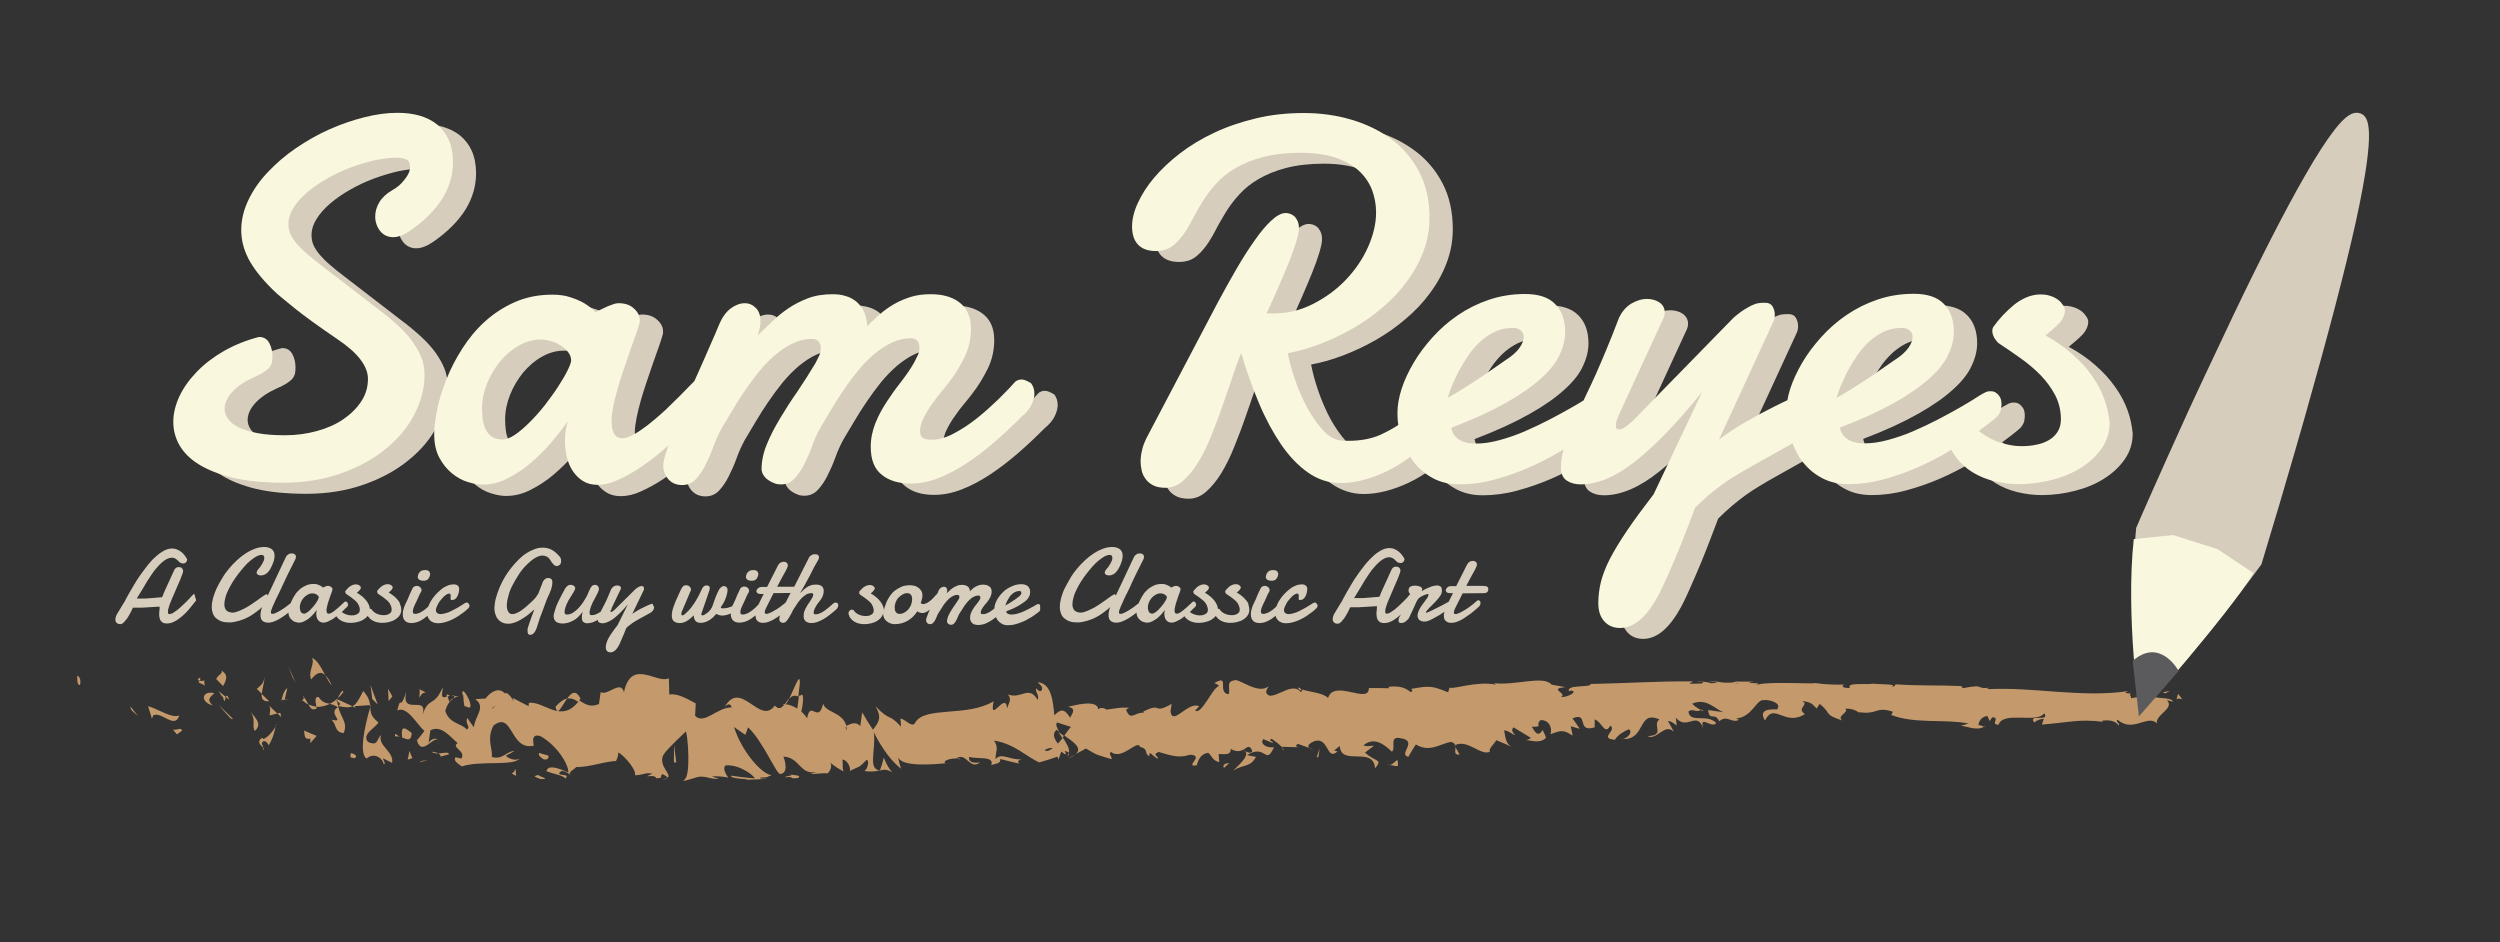 <?xml version="1.0" encoding="utf-8"?>
<!-- Generator: Adobe Illustrator 21.1.0, SVG Export Plug-In . SVG Version: 6.00 Build 0)  -->
<svg version="1.1" id="Layer_1" xmlns="http://www.w3.org/2000/svg" xmlns:xlink="http://www.w3.org/1999/xlink" x="0px" y="0px"
	 viewBox="0 0 1170 441" style="enable-background:new 0 0 1170 441;" xml:space="preserve">
<rect x="0" y="0" width="1170" height="441" fill="#333333" stroke="none"/>
<style type="text/css">
	.st0{fill:#D6CDBC;}
	.st1{fill:#C49A6C;}
	.st2{fill:#F9F7DD;}
	.st3{fill:#5B5A5D;}
</style>
<g>
	<path class="st0" d="M194.4,94.2c-2.8,1.6-4.8,3.5-6.1,5.7c-1.3,2.2-1.9,4.4-1.9,6.6c0,2.6,0.8,4.9,2.3,6.8
		c1.5,1.9,3.6,2.9,6.1,2.9c2.5,0,5.2-1.1,8.2-3.2c6.7-4.7,11.6-9.7,14.9-15c3.3-5.4,4.9-11,4.9-16.9c0-4.1-0.7-7.6-2-10.5
		c-1.3-2.9-3.2-5.3-5.5-7.2c-2.4-1.9-5.1-3.2-8.2-4.1c-3.1-0.9-6.6-1.3-10.3-1.3c-4.9,0-10.1,0.7-15.6,2.1c-5.5,1.4-11,3.3-16.4,5.7
		c-5.4,2.4-10.6,5.4-15.6,8.8c-5,3.4-9.3,7.2-13.1,11.2c-3.8,4-6.8,8.3-9,12.9c-2.2,4.6-3.4,9.3-3.4,14.1c0,5.2,1.4,10.2,4.2,15
		c2.8,4.8,7.1,9.8,12.7,15c1.1,0.9,3.8,3.2,8.4,6.9c4.5,3.6,11.1,8.4,19.8,14.3c4.9,3.3,8.5,6.5,10.8,9.6s3.4,6,3.4,8.9
		c0,3.8-1,7.3-3.1,10.5c-2.1,3.2-4.9,6-8.4,8.4c-3.5,2.4-7.6,4.2-12.3,5.5c-4.7,1.3-9.7,2-14.9,2c-5.1,0-9.4-0.3-13-1
		c-3.6-0.7-6.5-1.6-8.8-2.7c-2.3-1.1-3.9-2.5-5-4c-1.1-1.5-1.6-3.1-1.6-4.7c0-2.6,1.2-5.2,3.6-7.9c2.4-2.6,5.8-4.9,10-6.8
		c1.8-0.8,3.3-1.5,4.4-2.2c1.1-0.7,2-1.4,2.7-2.1c0.7-0.7,1.1-1.6,1.4-2.4c0.2-0.9,0.3-1.9,0.3-3.1c0-2.4-0.5-4.5-1.5-6.3
		c-1-1.9-2.6-2.8-4.8-2.8c-5.9,1.5-11.3,3.7-16.3,6.5c-4.9,2.8-9.2,6.1-12.7,9.7c-3.5,3.6-6.3,7.5-8.2,11.5c-1.9,4.1-2.9,8.1-2.9,12
		c0,3.8,0.9,7.4,2.8,10.8c1.9,3.4,4.9,6.5,9.1,9.1c4.2,2.6,9.5,4.7,16,6.3c6.5,1.5,14.3,2.3,23.6,2.3c9.9,0,19-1.5,27.1-4.4
		c8.2-2.9,15.1-6.7,20.9-11.5c5.8-4.7,10.3-10.1,13.4-16.2c3.1-6,4.7-12.2,4.7-18.5c0-2.8-0.5-5.5-1.5-8c-1-2.5-2.4-5-4.2-7.5
		s-4.1-5-6.8-7.5c-2.7-2.5-5.7-5-9.2-7.6l-26.6-20.5c-2.5-1.9-4.7-3.6-6.6-5.3c-1.9-1.6-3.5-3.2-4.8-4.7c-1.3-1.5-2.3-3-3-4.5
		c-0.7-1.5-1-3.1-1-4.9c0-2.5,0.8-5.1,2.4-7.6c1.6-2.6,3.8-5,6.5-7.3c2.7-2.3,5.8-4.4,9.3-6.4c3.5-2,7.2-3.7,10.9-5.1
		c3.8-1.4,7.5-2.5,11.3-3.4c3.8-0.8,7.2-1.2,10.4-1.2c1.7,0,3.1,0.3,4.3,0.8c1.2,0.6,1.8,1.7,1.8,3.6c0,1.9-0.9,3.8-2.6,5.9
		C198.6,91.4,196.6,93,194.4,94.2z"/>
	<path class="st0" d="M488.9,182.9c-0.6,0-1.2,0.1-1.8,0.4c-0.6,0.2-1.1,0.6-1.6,1.2c-1.8,2.1-4.3,4.6-7.3,7.6c-3.1,3-6.4,6-9.9,8.8
		c-3.5,2.8-7.1,5.2-10.9,7.2c-3.7,2-7.2,3-10.4,3c-1.7,0-3-0.2-4-0.7c-1-0.5-1.5-1.6-1.5-3.3c0-1.9,0.5-3.9,1.6-6.1
		c1.1-2.2,2.3-4.3,3.8-6.3c1.4-2.1,2.9-4,4.4-5.8c1.5-1.8,2.7-3.3,3.6-4.5c2.8-3.6,5.2-7.5,7.3-11.7c2.1-4.3,3.1-8.8,3.1-13.5
		c0-3-0.5-5.5-1.5-7.6c-1-2.1-2.4-3.7-4.2-5c-1.8-1.3-3.8-2.2-6.1-2.8c-2.3-0.6-4.7-0.8-7.2-0.8c-3.4,0-6.5,0.4-9.3,1.3
		c-2.8,0.9-5.4,2-7.8,3.4c-2.4,1.4-4.6,3-6.7,4.8c-2,1.8-3.9,3.6-5.7,5.4c-0.2-2.7-0.7-5-1.6-6.9c-0.9-1.9-2.2-3.4-3.6-4.6
		c-1.5-1.2-3.2-2.1-5.1-2.6c-1.9-0.6-3.9-0.8-6-0.8c-4.2,0-8.1,0.6-11.5,1.9c-3.4,1.3-6.5,2.9-9.3,4.8c-2.8,1.9-5.3,4-7.7,6.3
		c-2.4,2.3-4.5,4.4-6.6,6.4c0.9-2.4,1.4-4.7,1.4-6.7c0-2.8-0.7-4.9-2.2-6.3c-1.5-1.5-3.2-2.2-5.1-2.2c-2.2,0-4.4,0.8-6.7,2.5
		c-2.2,1.7-4,4.2-5.4,7.6c-1.1,2.8-2.6,6.1-4.3,10c-1.7,3.9-3.5,8.1-5.5,12.5c-0.6,1.3-1.1,2.5-1.7,3.8c-4.8,5-9.3,9.5-13.5,13.5
		c-1.8,1.7-3.7,3.3-5.6,4.9c-1.9,1.6-3.8,3.1-5.6,4.3c-1.8,1.3-3.5,2.3-5.1,3c-1.6,0.8-2.9,1.1-4,1.1c-1.8,0-3.1-0.8-3.9-2.3
		c-0.8-1.5-1.1-3.5-1.1-5.9c0-1.8,0.3-4,0.8-6.6c0.5-2.6,1.2-5.3,2-8.2c0.8-2.9,1.8-5.9,2.8-8.9c1-3,2-6,3-8.8
		c1-2.8,1.9-5.3,2.7-7.6c0.8-2.3,1.4-4.2,1.8-5.7c0.1-0.3,0.1-0.7,0.1-1.3c0-2-0.9-3.8-2.7-5.4c-1.8-1.7-4.2-2.5-7.1-2.5
		c-0.9,0-2,0.2-3.2,0.7c-1.3,0.4-2.4,0.9-3.6,1.5c-1.4,0.6-2.7,1.3-4,2c-1.5-1.5-3.3-2.9-5.2-4.1c-1.7-1-3.9-2-6.4-2.8
		c-2.5-0.9-5.4-1.3-8.8-1.3c-6.4,0-12.3,1.2-17.5,3.5c-5.2,2.3-9.9,5.4-14,9.1c-4.1,3.7-7.6,8-10.6,12.7c-3,4.7-5.5,9.5-7.4,14.4
		s-3.4,9.5-4.3,14c-0.9,4.5-1.4,8.4-1.4,11.6c0,4.3,0.8,8,2.4,11c1.6,3,3.6,5.4,5.9,7.3c2.3,1.9,4.8,3.3,7.5,4.1
		c2.6,0.8,4.9,1.2,6.9,1.2c3.9,0,7.7-0.9,11.4-2.8c3.8-1.9,7.4-4.2,10.8-7.1c3.4-2.9,6.7-6.1,9.7-9.6c3-3.5,5.7-6.9,8-10.2
		c-0.5,1.4-0.9,2.9-1.1,4.6c-0.2,1.6-0.3,3.3-0.3,4.9c0,2.5,0.3,5,0.9,7.4c0.6,2.4,1.5,4.6,2.8,6.5c1.3,1.9,2.8,3.4,4.7,4.6
		c1.9,1.2,4.2,1.8,6.8,1.8c3,0,6.1-0.7,9.4-2.2c3.3-1.5,6.7-3.3,10.2-5.6c3.4-2.3,6.8-4.8,10.1-7.6c1.2-1,2.3-2,3.5-3
		c-0.3,0.9-0.6,1.9-0.9,2.7c-1,3-1.5,5.2-1.5,6.6c0,2.5,0.8,4.7,2.4,6.5c1.6,1.8,3.8,2.7,6.5,2.7c2.5,0,4.6-0.9,6.3-2.7
		c1.7-1.8,3.2-4,4.5-6.6c1.3-2.6,2.6-5.4,3.7-8.5c1.1-3.1,2.4-5.9,3.8-8.5c1.5-2.5,3.2-5.3,5-8.4s3.8-6.2,5.9-9.3
		c2.1-3.1,4.3-6.1,6.7-9.1c2.4-2.9,4.9-5.5,7.6-7.8c2.7-2.2,5.4-4.1,8.3-5.4c2.9-1.4,5.9-2.1,9-2.1c1.3,0,2.3,0.4,3,1.2
		c0.7,0.8,1,1.9,1,3.1c0,1.2-0.2,2.3-0.7,3.5c-0.5,1.1-1.1,2.3-1.8,3.6c-2.7,4.5-5.5,8.9-8.4,13.2c-3,4.3-5.7,8.5-8.2,12.7
		c-2.5,4.2-4.6,8.2-6.2,12.2c-1.6,3.9-2.4,7.8-2.4,11.6c0.1,1,0.4,2,1,2.8c0.6,0.9,1.3,1.6,2.2,2.2c0.9,0.6,1.8,1.1,2.9,1.5
		c1.1,0.4,2,0.5,3,0.5c2.5,0,4.6-0.9,6.3-2.7c1.7-1.8,3.2-4,4.5-6.6c1.3-2.6,2.6-5.4,3.7-8.5c1.1-3.1,2.4-5.9,3.8-8.5
		c1.5-2.5,3.2-5.3,5-8.4c1.8-3.1,3.8-6.2,5.9-9.3c2.1-3.1,4.3-6.1,6.7-9.1c2.4-2.9,4.9-5.5,7.6-7.8c2.7-2.2,5.4-4.1,8.3-5.4
		c2.9-1.4,5.9-2.1,9-2.1c1.3,0,2.3,0.4,3,1.2c0.7,0.8,1,1.9,1,3.1c0,1.2-0.2,2.3-0.7,3.5c-0.5,1.1-1.1,2.3-1.8,3.6
		c-1.7,3-3.8,6-6.1,9c-2.4,3-4.6,6.1-6.7,9.3c-2.1,3.2-3.9,6.5-5.3,10c-1.4,3.5-2.2,7.2-2.2,11.1c0,6,1.7,10.4,5.2,13.1
		c3.4,2.8,8,4.1,13.6,4.1c4.3,0,8.7-0.9,13-2.6c4.4-1.7,8.7-4,13.1-6.9c4.4-2.9,8.7-6.2,13-9.9c4.3-3.7,8.5-7.7,12.6-11.8
		c2.2-1.8,3.8-3.7,4.7-5.6c0.9-1.9,1.4-3.6,1.4-5.2c0-2.1-0.6-3.7-1.6-5C491.5,183.5,490.3,182.9,488.9,182.9z M276.3,178.8
		c-1.1,2.2-2.6,4.7-4.4,7.5c-1.8,2.8-3.9,5.6-6.1,8.5c-2.3,2.9-4.6,5.5-7,7.9c-2.4,2.4-4.7,4.4-6.9,5.9c-2.2,1.5-4.2,2.3-5.9,2.3
		c-2.1,0-3.8-0.5-5.1-1.4c-1.3-0.9-2.2-2.1-2.9-3.6c-0.7-1.4-1.1-3-1.3-4.7c-0.2-1.7-0.3-3.3-0.3-4.9c0-3.9,0.8-7.7,2.3-11.5
		c1.5-3.8,3.6-7.3,6.1-10.4c2.6-3.1,5.5-5.6,8.9-7.5c3.3-1.9,6.8-2.8,10.4-2.8c1.2,0,2.6,0.2,4.3,0.7c1.6,0.4,3.2,1.1,4.6,2
		c1.4,0.9,2.7,1.9,3.6,3.1c1,1.2,1.5,2.6,1.5,4.1C278.1,175,277.5,176.6,276.3,178.8z"/>
	<path class="st0" d="M995.7,192c-1.3-3.7-3.3-7.4-5.8-10.9c-2.5-3.6-5.6-7-9.3-10.2c-3.6-3.2-7.8-6.1-12.4-8.6
		c1.1-0.9,2.1-1.8,3.2-2.7c1.1-0.9,2.1-1.9,3-2.8c0.9-0.9,1.6-1.9,2.1-3c0.5-1,0.8-2.1,0.8-3.2c0-0.8-0.3-1.6-0.9-2.5
		c-0.6-0.9-1.3-1.7-2.3-2.5c-1-0.7-2.2-1.4-3.6-1.8c-1.4-0.5-3-0.7-4.7-0.7c-2.3,0-4.5,0.5-6.6,1.4c-2.1,0.9-4.1,2.1-5.9,3.6
		c-1.8,1.5-3.5,3.1-5.1,4.8c-1.6,1.7-3,3.4-4.2,5.1c-0.5,0.6-0.7,1.3-0.7,2.2c0,1.2,0.4,2.3,1.1,3.5c0.8,1.1,1.3,1.8,1.7,2.1
		c3.5,2.3,7,4.7,10.5,7.2c3.5,2.5,6.7,5.2,9.4,8c2.8,2.9,5,6,6.8,9.4c1.7,3.4,2.6,7.1,2.6,11.1c0,2.3-0.5,4.2-1.5,5.8
		c-1,1.6-2.3,2.9-4,3.9c-1.7,1-3.7,1.8-5.9,2.2c-2.2,0.5-4.6,0.7-7,0.7c-2.4,0-4.8-0.3-7.2-0.9c-2.5-0.6-4.8-1.4-7-2.5
		c-2.1-1-4-2.3-5.8-3.7c1.9-1.4,3.5-2.6,4.9-3.7c2.2-1.7,3.4-2.8,3.8-3.2c1-1.3,1.6-2.4,1.7-3.4c0.2-1,0.2-1.8,0.2-2.5
		c0-0.5-0.1-1-0.2-1.7c-0.2-0.7-0.4-1.3-0.9-1.9c-0.4-0.6-0.9-1.1-1.5-1.5c-0.6-0.4-1.4-0.7-2.3-0.7c-0.5,0-1,0-1.5,0.1
		c-0.6,0.1-1.2,0.4-1.9,0.8c-0.7,0.3-2,1.1-4,2.4c-2,1.3-4.5,2.8-7.5,4.5c-3,1.7-6.4,3.6-10.1,5.5c-3.7,1.9-7.5,3.7-11.4,5.4
		c-3.9,1.7-7.8,3-11.8,4.1c-4,1.1-7.7,1.6-11.2,1.6c-3.3,0-5.9-0.7-7.8-2c-2-1.3-3.1-3.1-3.5-5.4c10.3-3.9,18.9-7.9,25.8-11.8
		c6.9-3.9,12.3-7.7,16.4-11.5c4.1-3.7,7-7.4,8.6-11.1c1.7-3.6,2.5-7.1,2.5-10.4c0-5.6-1.6-10-4.7-13.1c-3.1-3.2-7.8-4.7-14.1-4.7
		c-6,0-11.6,0.9-16.9,2.7c-5.3,1.8-10.1,4.2-14.5,7.2c-4.4,3-8.4,6.5-11.9,10.4c-3.5,3.9-6.5,7.9-8.9,12c-2.4,4.1-4.3,8.2-5.6,12.2
		c-0.6,1.8-1,3.6-1.3,5.3c-1.8,0.8-3.7,1.8-5.8,2.8c-4.4,2.2-8.9,4.6-13.6,7.3c-4.7,2.7-8.9,5.5-12.6,8.3l25.5-55.3
		c0.4-0.9,0.6-2,0.6-3.1c0-1.3-0.3-2.6-1-3.8c-0.7-1.2-1.8-1.8-3.4-1.8c-0.9,0-1.8,0-2.7,0.1c-0.9,0.1-1.8,0.3-2.9,0.8
		c-1.1,0.4-2.3,1.1-3.8,2c-1.5,0.9-3.3,2.2-5.4,4l-47,48.1c-1.1,1.1-2.4,2.1-3.6,3c-1.3,0.9-2.4,1.3-3.2,1.3c-0.9,0-1.4-0.6-1.4-1.8
		c0-1.3,0.5-3.2,1.6-5.4l20.8-45.1c0.3-0.7,0.5-1.5,0.5-2.5c0-1.9-0.8-3.4-2.4-4.6c-1.6-1.1-3.6-1.7-6-1.7c-2.3,0-4.6,0.7-7.1,2.1
		c-2.4,1.4-4.4,3.6-5.9,6.7c-2.2,5.8-4.2,10.8-6,15.1c-1.8,4.3-3.4,8.1-4.9,11.4c-1.5,3.3-2.8,6.2-4.1,8.8c-0.6,1.2-1.1,2.3-1.6,3.4
		c-1.7,1.1-3.8,2.3-6.1,3.6c-3,1.7-6.4,3.6-10.1,5.5c-3.7,1.9-7.5,3.7-11.4,5.4c-3.9,1.7-7.8,3-11.8,4.1c-4,1.1-7.7,1.6-11.2,1.6
		c-3.3,0-5.9-0.7-7.8-2c-2-1.3-3.1-3.1-3.5-5.4c10.3-3.9,18.9-7.9,25.8-11.8c6.9-3.9,12.3-7.7,16.4-11.5c4.1-3.7,7-7.4,8.6-11.1
		c1.7-3.6,2.5-7.1,2.5-10.4c0-5.6-1.6-10-4.7-13.1c-3.1-3.2-7.8-4.7-14.1-4.7c-6,0-11.6,0.9-16.9,2.7c-5.3,1.8-10.1,4.2-14.5,7.2
		c-4.4,3-8.4,6.5-11.9,10.4c-3.5,3.9-6.5,7.9-8.9,12c-2.4,4.1-4.3,8.2-5.6,12.2c-1.3,4.1-1.9,7.8-1.9,11.2c0,1.9,0.1,3.8,0.4,5.6
		c-2.4,1.6-5.2,3.1-8.4,4.6c-4.3,1.9-9.3,2.8-14.8,2.8c-0.5,0-1.1,0-1.6,0c-0.5,0-1.1,0-1.7-0.1c-3-0.2-5.9-1.8-8.6-4.7
		c-2.7-2.9-5.2-6.5-7.5-10.6c-2.2-4.1-4.1-8.5-5.7-13.1c-1.6-4.6-2.7-8.8-3.4-12.5c4.9-0.9,9.9-2.3,15.1-4.3
		c5.2-2,10.3-4.4,15.2-7.2c4.9-2.8,9.6-6.1,13.9-9.8c4.4-3.7,8.2-7.7,11.4-12.1c3.3-4.4,5.9-9.1,7.8-14.1c1.9-5,2.9-10.3,2.9-15.8
		c0-8.2-1.6-15.4-4.8-21.5c-3.2-6.2-7.6-11.3-13-15.3c-5.5-4.1-11.7-7.1-18.8-9.2C636.1,59,628.7,58,621,58
		c-7.9,0-15.4,0.8-22.4,2.5c-7.1,1.7-13.6,3.9-19.5,6.7c-6,2.8-11.3,6-16.1,9.7s-8.8,7.5-12.1,11.4c-3.3,3.9-5.8,7.9-7.6,11.8
		c-1.8,3.9-2.7,7.6-2.7,11c0,3.6,0.9,6.5,2.8,8.5c1.9,2,4.7,3,8.5,3c2.8,0,5.2-0.7,7.1-2c1.9-1.3,3.6-3.1,5.2-5.2
		c1.6-2.1,3.1-4.6,4.5-7.3c1.4-2.8,3.1-5.6,4.8-8.5c1.8-2.9,3.9-5.8,6.4-8.5c2.5-2.8,5.5-5.2,9.1-7.3c3.6-2.1,7.9-3.9,12.9-5.2
		c5-1.3,10.9-2,17.8-2c6.1,0,11.4,0.8,15.9,2.2c4.4,1.5,8.1,3.5,10.9,6c2.8,2.5,4.9,5.5,6.3,8.9c1.3,3.4,2,7,2,10.8
		c0,5.3-1.3,10.7-3.8,16.3c-2.5,5.6-6,10.7-10.4,15.3c-4.4,4.6-9.5,8.3-15.4,11.3c-5.9,3-12.1,4.4-18.7,4.4c-0.5,0-1,0-1.5,0
		c-0.5,0-1,0-1.4-0.1c2-4.3,3.9-8.6,5.7-12.7s3.4-7.9,4.8-11.4c1.4-3.5,2.5-6.5,3.3-9.2c0.8-2.7,1.3-4.8,1.3-6.3
		c0-1.5-0.2-2.7-0.7-3.7c-0.5-1-1-1.7-1.6-2.2c-0.6-0.5-1.3-0.9-2-1.1c-0.8-0.2-1.4-0.3-1.9-0.3c-2,0-4.2,1.2-6.7,3.5
		c-2.5,2.3-5.1,5.4-7.8,9.3c-2.8,3.9-5.6,8.3-8.5,13.3c-2.9,5-5.8,10.2-8.7,15.6l-33.6,63.9c-0.8,1.7-1.5,3.4-1.9,5.3
		c-0.5,1.9-0.7,3.7-0.7,5.6c0,1.3,0.2,2.6,0.5,4s0.9,2.7,1.8,3.9c0.8,1.2,2,2.2,3.5,3c1.5,0.8,3.5,1.2,5.9,1.2c3,0,5.7-1.1,8.2-3.3
		s4.9-5.1,7.1-8.7c2.2-3.6,4.2-7.7,6-12.2c1.8-4.5,3.6-9.1,5.2-13.8c1.7-4.7,3.2-9.2,4.7-13.6c1.4-4.4,2.8-8.2,4.2-11.4
		c2.4,8.2,5.2,16,8.3,23.4c3.1,7.4,6.6,13.8,10.4,19.4c3.8,5.5,8,9.9,12.6,13.1c4.6,3.2,9.7,4.9,15.1,4.9c6.7,0,13.7-1.8,21.2-5.3
		c3.8-1.8,7.6-4.1,11.5-7c0.6,1,1.3,2,2,2.9c2.5,3.1,5.5,5.5,9,7.3c3.5,1.8,7.6,2.7,12.1,2.7c5.3,0,10.7-0.7,16.2-2.2
		s10.7-3.3,15.8-5.5c5-2.2,9.8-4.6,14.3-7.3c0.8-0.5,1.5-0.9,2.3-1.3c-0.8,3-1.2,5.8-1.2,8.4c0,2.8,0.9,4.9,2.7,6.1
		c1.8,1.2,4,1.8,6.6,1.8c8,0,16.7-3.7,25.9-11.1c9.3-7.4,19.6-18.1,30.9-32.2l-22.7,47.9c-5,6.5-9.2,12.2-12.5,17.1s-6,9.3-8,13.2
		c-2,3.9-3.4,7.6-4.2,10.8c-0.8,3.3-1.2,6.6-1.2,9.9c0,3.6,0.9,6.4,2.8,8.5c1.9,2.1,4.4,3.1,7.4,3.1c7.4,0,14.1-6.6,20.2-19.9
		c0.1-0.2,0.6-1.3,1.5-3.3c0.9-2.1,2.1-4.7,3.5-8c1.4-3.3,3-7.1,4.7-11.5c1.7-4.3,3.4-8.9,5.2-13.6c2.3-2.3,4.5-4.3,6.5-6
		c2-1.7,4.1-3.3,6.1-4.8c2.1-1.5,4.3-3,6.7-4.4c2.3-1.4,5-3,8.1-4.7c3-1.7,6.5-3.7,10.5-5.9c2.3-1.3,4.9-2.7,7.7-4.3
		c1.3,3.4,2.9,6.5,5.1,9.1c2.5,3.1,5.5,5.5,9,7.3c3.5,1.8,7.6,2.7,12.1,2.7c5.3,0,10.7-0.7,16.2-2.2s10.7-3.3,15.8-5.5
		c5-2.2,9.8-4.6,14.3-7.3c0.6-0.4,1.2-0.7,1.8-1.1c0.6,1.1,1.3,2.2,2,3.2c2.2,3,4.8,5.4,7.9,7.3s6.5,3.3,10.2,4.2
		c3.7,0.9,7.5,1.4,11.5,1.4c5.2,0,10.4-0.7,15.5-2c5.1-1.3,9.7-3.2,13.6-5.7c4-2.5,7.2-5.5,9.7-9.1c2.5-3.6,3.7-7.6,3.7-12.1
		C997.7,199.3,997.1,195.7,995.7,192z M690.3,186.1c0.9-2.2,2-4.5,3.2-6.9c1.3-2.4,2.7-4.8,4.4-7.3c1.6-2.4,3.5-4.6,5.6-6.6
		c2.1-1.9,4.4-3.5,6.9-4.7c2.5-1.2,5.2-1.8,8.1-1.8c0.4,0,0.7,0,1,0c0.3,0,0.6,0,1,0.1c0.9,0.2,1.7,0.6,2.4,1.3
		c0.7,0.7,1.1,1.7,1.1,2.8c0,1.4-0.6,3.1-1.9,5c-1.3,1.9-3.6,4-7.1,6.2c-0.8,0.5-2.1,1.4-3.9,2.7c-1.9,1.3-4,2.8-6.5,4.5
		c-2.5,1.7-5.2,3.4-8,5.2c-2.8,1.8-5.6,3.4-8.2,4.9C688.8,190.1,689.4,188.3,690.3,186.1z M872.3,186.1c0.9-2.2,2-4.5,3.2-6.9
		c1.3-2.4,2.7-4.8,4.4-7.3c1.6-2.4,3.5-4.6,5.6-6.6c2.1-1.9,4.4-3.5,6.9-4.7c2.5-1.2,5.2-1.8,8.1-1.8c0.4,0,0.7,0,1,0
		c0.3,0,0.6,0,1,0.1c0.9,0.2,1.7,0.6,2.4,1.3c0.7,0.7,1.1,1.7,1.1,2.8c0,1.4-0.6,3.1-1.9,5c-1.3,1.9-3.6,4-7.1,6.2
		c-0.8,0.5-2.1,1.4-3.9,2.7c-1.9,1.3-4,2.8-6.5,4.5c-2.5,1.7-5.2,3.4-8,5.2c-2.8,1.8-5.6,3.4-8.2,4.9
		C870.8,190.1,871.4,188.3,872.3,186.1z"/>
</g>
<g>
	<g>
		<path class="st1" d="M37.3,320.5c-1.5,0.2-1-3.6-1.2-4.3C38.6,317.2,37.3,321.5,37.3,320.5z"/>
		<path class="st1" d="M61,330.6c1.2,1.5,2.4,3,3.6,4.5c-1-0.9-2.1-1.8-3.1-2.8C61.2,331.8,61.1,331.2,61,330.6z"/>
		<path class="st1" d="M71.7,334.8c-0.2,0.5-0.4,1-0.6,1.5c-0.6-1.9-1.2-3.9-1.8-5.8c4.9,1.4,11.2,5.9,14.6,4.3
			C81.8,341.6,75.7,332.7,71.7,334.8z"/>
		<path class="st1" d="M93.4,318.6c0.5,0.1,1.2,0.1,2.3-0.1c-0.7,3.3,2.6,3-2.8,0.9C93.2,319,93.3,318.8,93.4,318.6z"/>
		<path class="st1" d="M93.4,318.6C91.1,318.2,95,315.8,93.4,318.6C93.4,318.6,93.4,318.6,93.4,318.6z"/>
		<path class="st1" d="M101.2,317.8c0.6-2,3.4-2.5,2.4-4c3.2,1.9,2.6,4,0.8,7.3C103.3,320,102.3,318.9,101.2,317.8z"/>
		<path class="st1" d="M107.3,327.5c-0.5-0.4-1.1-0.9-1.6-1.3C106,325.3,106.4,325.1,107.3,327.5z"/>
		<path class="st1" d="M104.1,325.1c0.3,2.5-0.4,0.1-1.9-1.8c1.1,1,2.3,1.9,3.4,2.8C105.3,327.5,105.2,330.2,104.1,325.1z"/>
		<path class="st1" d="M99.5,330.1c-6-1.5-5.1-7.1,0.8-5.7C98.6,326.2,96.4,327.2,99.5,330.1z"/>
		<path class="st1" d="M80.7,341.2c1,1.2,4.5-1.3,4.4,0.8c-0.8,0.6-1.5,1.1-2.3,1.7C82,342.8,81.4,342,80.7,341.2z"/>
		<path class="st1" d="M123.7,316.9c0.2,2.1-1,5.4-1.2,7.8c-0.8-0.8-1.5-1.5-2.3-2.3C121.4,321.2,123.6,320,123.7,316.9z"/>
		<path class="st1" d="M122.5,324.8c1.2,1.2,2.3,2.3,3.5,3.4C122.9,328.4,122.3,326.9,122.5,324.8z"/>
		<path class="st1" d="M102.3,329.9c2.3,2.2,4.5,4.4,6.8,6.6c-0.4-0.1-0.7-0.1-1.1-0.2C106.1,334.3,104.2,332.1,102.3,329.9z"/>
		<path class="st1" d="M134.9,311.8c1.2,2.6,2.3,5.2,3.5,7.7c-0.5-0.8-1-1.7-1.5-2.6C136.2,315.3,135.6,313.6,134.9,311.8z"/>
		<path class="st1" d="M145.6,318c-1.5-4.2,1.9-7.3,0.4-10.1c2.4,0.8,4.4,4.7,6.2,8.1C150.3,314.1,148.3,314.6,145.6,318z"/>
		<path class="st1" d="M155.3,320.8c-1-1-2-2.8-3.1-4.8C153.3,317,154.3,318.5,155.3,320.8z"/>
		<path class="st1" d="M131.8,327.5c0.3-1.1,0.8-4.2,2.7-5.5c-0.4,1.9-0.9,3.7-1.3,5.5C132.8,327.5,132.3,327.5,131.8,327.5z"/>
		<path class="st1" d="M133.1,327.7c0-0.1,0-0.1,0-0.2c1.5,0,2.5-0.1,2.9-0.2C135.7,327.4,134.8,327.5,133.1,327.7z"/>
		<path class="st1" d="M131.5,327.5c0.1,0,0.2,0,0.3,0C131.7,328.1,131.6,328.2,131.5,327.5z"/>
		<path class="st1" d="M119.2,342.1c-1.5-3,0.9-5-2.2-9.3C119,335.6,123.2,338.7,119.2,342.1z"/>
		<path class="st1" d="M125.9,330.2c1.3,1.3,2.6,2.5,3.9,3.7c-1.2,0.3-2.4,0.6-3.6,0.9C126.2,333.5,126.9,331.6,125.9,330.2z"/>
		<path class="st1" d="M129.8,333.9c0.5-0.1,0.9-0.2,1.4-0.3c0.1,0.7,0.3,1.3,0.4,2C131,335,130.4,334.4,129.8,333.9z"/>
		<path class="st1" d="M149.1,326.2c1.6,2.5,3.3,2.8,5.3,3.2c-2.1,1-4.2,1.5-6.3,1.4C147.8,329.1,146.9,325.9,149.1,326.2z"/>
		<path class="st1" d="M141.3,327.4c0.1,0.1,0.2,0.2,0.4,0.3C141.5,328.2,141.3,328.4,141.3,327.4z"/>
		<path class="st1" d="M173.6,330c-0.1,0.3-0.2,0.7-0.3,1c0-0.3,0-0.6-0.1-1C173.3,330,173.5,330,173.6,330z"/>
		<path class="st1" d="M147.7,331.7c-1.6,0.9-2.5-0.4-3.4-2.1c1.2,0.6,2.4,1,3.8,1.1C148.2,331.5,148.2,332,147.7,331.7z"/>
		<path class="st1" d="M160.7,323.8c-0.8,1.2-1.7,2.2-2.7,3.1C158.8,325.2,160.4,322.2,160.7,323.8z"/>
		<path class="st1" d="M142.2,326.3c-0.1-0.1-0.2-0.2-0.2-0.3C142.5,324.8,142.4,325.4,142.2,326.3z"/>
		<path class="st1" d="M142.2,326.3c0.8,0.8,1.5,2.2,2.1,3.4c-1-0.5-1.8-1.1-2.6-1.9C141.9,327.4,142.1,326.8,142.2,326.3z"/>
		<path class="st1" d="M183.5,357c-1.4-0.7-2.8-1.3-4.2-2.1c-0.1,0.9,1.5,2.3,0.3,2.9c-0.3-2.8-4.5-6-8-2.8
			c-3.5-1.9-1.3-14,1.7-24.1c0.1,2.3,0.1,4.3,3.8,7.2c-1.3,2.5-8,5.5-4.9,9.1c4.8,2.2,3.9-1.1,6.2-3.3
			C176.4,348.9,184.5,351.6,183.5,357z"/>
		<path class="st1" d="M166.4,331.3c-0.5-0.2-1-0.5-1.5-0.7c1.7-0.9,2.9-2.8,5.1-7.2c2.5,2.8,3,4.8,3.2,6.6
			c-2.4,0.2-4.9,0.3-7.3,0.5C166.1,330.8,166.2,331,166.4,331.3z"/>
		<path class="st1" d="M158.2,330.4c1.2,5.5,4.8,7.8,2.6,12.7c-4.4-0.5-3.1-4-5.7-6.3c7,1.6-2-2.8,3-5.8c-1.4-1-2.6-1.3-3.8-1.6
			c1.3-0.6,2.5-1.4,3.6-2.5c-0.1,0.1-0.1,0.2-0.2,0.4c0,0,0,0,0,0c0,0,0,0.1,0,0.1c-0.3,0.7-0.4,1.1-0.1,0.7c0,0.1,0.1,0.1,0.1,0.1
			C158,329,158.1,329.7,158.2,330.4c2-1.1,0.3-1.5-0.3-2.2c0-0.3-0.1-0.5-0.1-0.9c0,0,0-0.1,0-0.1c2.4,1.1,4.7,2.2,7.1,3.3
			C163.4,331.3,161.5,331.1,158.2,330.4z"/>
		<path class="st1" d="M123,350.8c0.2-0.3,0.2-0.6,0.2-0.8C123.7,350.5,123.8,350.8,123,350.8z"/>
		<path class="st1" d="M122.8,345.3c0.2,0.2,0.3,0.4,0.5,0.6c2.2-0.9,4.9-4.2,5.7-6c-0.7,3.5-1.5,6-3.2,8.9c-0.5-0.6-1-2.2-2.6-1.9
			c-1.4,1.1,0,1.9,0,3.1C122.2,348.9,119.7,347,122.8,345.3z"/>
		<path class="st1" d="M129,339.9c0.1-0.3,0.1-0.7,0.2-1C129.4,339.1,129.3,339.4,129,339.9z"/>
		<path class="st1" d="M142.3,341.9c2,0.9,3.9,1.7,5.9,2.5c-1,1.2-2,2.3-3,3.4c0-0.7,0.1-1.4,0.1-2.1
			C142,346.3,142.7,343.7,142.3,341.9z"/>
		<path class="st1" d="M173.4,320.6c1.1,3.2,2.3,6.2,3.4,9.1c-0.9-0.9-1.8-1.7-2.6-2.6C174,325,173.7,322.8,173.4,320.6z"/>
		<path class="st1" d="M181.6,322.4c0.7,1.2,1.4,2.3,2,3.5c-0.6,0.7-1.1,1.5-1.7,2.2C181.8,326.2,181.7,324.3,181.6,322.4z"/>
		<path class="st1" d="M612.8,350.1c0.6,0.2,1.2,0.4,1.7,0.7C613.8,350.6,613.2,350.4,612.8,350.1z"/>
		<path class="st1" d="M600.4,351.1c-0.1-0.4-0.2-0.8-0.3-1.3C600.6,350.5,600.9,351,600.4,351.1z"/>
		<path class="st1" d="M369.3,327c2.5-4.8,5.3-13.3,5-6.9c-0.2,2-0.5,4-0.7,5.9C371.8,325.1,370.4,325.8,369.3,327z"/>
		<path class="st1" d="M495.4,342.6c0.7,0.6,1.6,1.2,2.5,1.8c-0.2,0.3-0.5,0.6-0.7,1C496.5,344.4,495.9,343.5,495.4,342.6z"/>
		<path class="st1" d="M503,353.3c-0.7,0.6-1.8,1.1-3.3,1.7C500.8,354.4,501.9,353.8,503,353.3z"/>
		<path class="st1" d="M681.1,349.6c0.7,1.2,1.4,2.4,2,3.6C680,353.3,681.4,351.3,681.1,349.6z"/>
		<path class="st1" d="M260,330.7c2.2-2.4,3.9-3.5,5.4-3.8C262.8,330.6,260.8,335.6,260,330.7z"/>
		<path class="st1" d="M607.6,321.7c1.1,0.4,1.5,0.9,1.5,1.5C608,322.8,607.4,322.3,607.6,321.7z"/>
		<path class="st1" d="M265.4,327c1.9-2.8,4.1-4.5,6.3,0c-0.4,0.6-0.8,1-1.1,1.5C269,327.4,267.4,326.5,265.4,327z"/>
		<path class="st1" d="M928.5,340.1c0.2-0.1,0.4-0.2,0.6-0.3C929.1,340.2,928.9,340.2,928.5,340.1z"/>
		<path class="st1" d="M1000.3,325.4c-0.7-0.1-1.9-0.2-3-0.3C997.9,325.1,998.8,325.2,1000.3,325.4z"/>
		<path class="st1" d="M212.6,325.7C210.9,325.3,212.3,325,212.6,325.7C212.6,325.7,212.6,325.7,212.6,325.7z"/>
		<path class="st1" d="M205.5,349c-0.1-1-0.4-1.7-0.7-2.1C205.2,347.4,205.4,348,205.5,349z"/>
		<path class="st1" d="M288,356.2c0,0,0.1,0,0.1,0C287.7,356.8,287.7,356.7,288,356.2z"/>
		<path class="st1" d="M210.1,328.5c0.6-0.7,1.3-1.4,2.1-1.8C211.9,327.2,211.2,327.8,210.1,328.5z"/>
		<path class="st1" d="M210.5,325.6c-0.6,0.3-1,0.4-1.4,0.6C208.8,325.1,209,324.5,210.5,325.6z"/>
		<path class="st1" d="M212.6,325.7c0.5,0.1,1.1,0.2,2.3,0.4c-0.9-0.1-1.8,0.2-2.6,0.6C212.5,326.3,212.7,325.9,212.6,325.7z"/>
		<path class="st1" d="M795.9,332.3c0.1-0.1,0.2-0.2,0.3-0.3C797.8,333.2,797.1,333,795.9,332.3z"/>
		<path class="st1" d="M411.7,360.8c-0.1,0-0.1,0-0.2-0.1c0.1,0,0.2,0,0.2-0.1C411.8,360.7,411.7,360.8,411.7,360.8z"/>
		<path class="st1" d="M417.6,361.5c-2.5-1.6-3.9-1.4-5.8-0.9c0.6-1.5,1.2-3.5,1.8-6C414.9,357.8,416.2,360,417.6,361.5z"/>
		<path class="st1" d="M607.3,349.7c0.2,0,0.4,0,0.7,0C607.7,349.8,607.5,349.8,607.3,349.7z"/>
		<path class="st1" d="M877,320.6c0.1,0,0.2,0,0.3,0C877.1,320.6,877,320.6,877,320.6z"/>
		<path class="st1" d="M758.7,345.8c0.2,0,0.3,0,0.5,0C759.1,345.9,758.9,345.9,758.7,345.8z"/>
		<path class="st1" d="M1009.4,338.5c-4.3-4.3-11.2,4.6-18.3-1.6c-1.5,0.8,1.3,1.6,0.5,2.6c-1.8-2.1-4-2.7-7.9-2.2
			c0.2,0.2,0.3,0.4,0.5,0.5c-11.2-1.4-16,0.3-28.6,1.3c0.3-0.9,0.6-1.8,0.9-2.7c-2.7,0.2-3.3,1-4.5,1.7c-3.2-4.3,7.6,0,4.7-4.3
			c-3.5,5-19.1-1.3-21.4,5.4c-4.2-0.2,1.2-3.5-3-3.5c-0.4,0.6-0.7,1.2-1.1,1.8c-0.4-0.8-0.7-1.6-1.1-2.4c-2.7,0.2-4.1,2.5-4.2,4.3
			c0.7-0.2,1.9,0.5,2.6,0.7c-3.3,2.2-9.1-0.6-10.9-0.4c1.2-0.4,2.4-0.7,3.7-1.1c-11.4-2.2-25.2,0.3-36.2-4c0.3-0.5,0.5-1,0.8-1.5
			c-8.4-2.7-6.7,1.5-15.9,0.2c0.1,0.1,0.2,0.2,0.3,0.4c-1.9-1.5-4.3-2.2-6.8-2c2.3,1.6-4.3,3.3-1.3,5.5c-9.1-3.1-4.5-2.8-10.6-7.8
			c-0.5,0.7-0.9,1.4-1.4,2.2c-2.1-2.1-2.3-3-6.9-3.5c3.8,1.7-2.9,3.2,1.4,6.1c-9.6,6-14.4-5.8-18.7,3c-4.5-7.5,8.3-4.2,5.8-5.7
			c2.1-2.2-3.7-4.4-6.7-3.8c-3.1-0.3-5.2,8.1-12.9,8.6c0.8-0.1,0.8,0.5,1.6,0.5c-2.9,2.1-5.7-2.6-9.2,0.8c-2-4.6-4.6,0.2-5.2-5.3
			c2.4,0.3,4.7,0.7,7.1,1c-4-1.5-7.9-6.8-14.5-4c0.5,0.9,2.5,2.2,3.9,2.9c-1.9,1.6-3.7-0.9-5.7,0.8c0.6,5.7,8.7,0.8,13,5.4
			c-2.1,2.8-8.2-4.4-6,2.6c-3.2-8.7-7.6,1.2-12.9-5.1c0.1,1.2,0.3,2.4,0.4,3.7c-0.8-0.6-2.6-2.3-4.1-2.1c0.9,1.6,1.9,3.2,2.8,5
			c-4.3-4.4-8.2,4.3-12.3,2c8.5-0.3,1.9-5.2,5.5-7.8c-10.4-4.6-6.1,9.7-17.3,9.2c1.8-0.1,5.2-3.1,3-4.6c-2.2,0.9-5.2,2.6-6.5,4.9
			c-7.8-0.6,1.2-4.4-2.2-6.6c-2.6,4.8-3.8-1.8-7.3-2.9c0,1.2,0,2.4,0,3.7c-8.9,2.7-2.4-7.5-10.4-4.2c1.1,1.5,2.3,3.1,3.4,4.9
			c-1.4-0.4-2.8-0.8-4.2-1.2c0.3,1.4,0.6,2.9,0.9,4.4c-4.6-3.2-6-2.2-10.4-0.7c1-2.9-0.6-6.7-4.6-6.6c-2.7,2.2,1.5,3.3-4.1,3.1
			c1.3,2.2,2.7,5.3,5.1,1.5c0.3,1.2,1.3,2.4,1.5,3.7c-2.9,3-7.3,1-9.3,1.1c0.8-0.2,1.7-0.5,2.2-1.1c-2.7-1.7-5.4-3.3-8.1-4.9
			c-1.3,1.4-0.2,2.5,0.8,3.6c-1.6-0.3-2.8-2-5.2-2.2c0.7,3,0.5,6.4,4,7.9c-2.6-1.2-5.2-2.3-7.7-3.3c-0.5,1.4-3.9,4.2-2.9,5.4
			c-4.3,2.1-10.5-6-16.2-3.1c-0.3-0.6-0.9-1.2-2.1-1.5c-5.3,1-10,5.1-16.4,1.2c-1.2,1.9-2.4,3.8-3.5,5.8c-5-1.1,4.8-7.4-3.5-8.7
			c-5.8-1.3-2.1,4.5-4.2,6.3c-2.9-2.7-8-7.5-13.3-3c1.8,0.9,3.2,0,4.8,0.3c-1.4,1-2.7,2.1-4.1,3.1c5,4.6,8.5,2.9,4.7,7.4
			c-0.7-10.7-15.9-0.7-16.5-10.5c-0.9,0.7-1.8,1.5-2.7,2.2c0.8-0.1,0.9,0.4,1.7,0.3c-5.2,4.9-4-6.7-10.7-4.8c-2.3,0.9-4,2.3-2.4,3.3
			c-1.8-0.6-3.5-1.3-5.3-1.9c-1.3,0.2-1.2,1.3-0.3,1.5c-2.4-0.1-4.9-0.1-7.3-0.2c0,0.1,0,0.2,0.1,0.3c-1.2-1.3-3.8-3.3-5-4.1
			c-2,1.4,1,0.8,0.5,2c-1.5-0.6-3-1.2-4.4-1.8c-1.8,2.4,1.9,4.3,5,3.8c-4,9-3.7-1.9-12.6,3.7c1.4,0.3,2.8,0.6,4.2,0.8
			c-2.6,5-5.9,3.4-10.6,6.4c1.1-1.4,9.4-7.8,4.5-9.7c-1.3,0.7-3.1,1.1-5.7-0.4c0,3-2.5,2.4-5.7,2.4c0.1,1.3,0.2,2.5,0.3,3.8
			c-3.4-0.9-3.2-2.8-5.2-4.4c-3.8,0.6-4.6,3.6-5.4,5.9c-6.1,0.9,4.2-4.7-3.1-5c-5.1,1.7-8.6,0.5-14.7-1.3c-3.5,1.5,0.6,2.1-0.6,3.2
			c-1.1-0.8-2.1-1.7-3.2-2.6c-0.8,0.1-0.5,1-0.4,1.4c-2.7-0.9-0.3-3.5-4.4-4.3c-1.2-3.9-8.5,6.5-13.7,2.3c-1.3,1.1,0.6,2.1,0.3,3.4
			c-7.1-2.2-6.1-1.5-12-5c-1.6,0.9-3.3,1.8-4.9,2.7c3.6-2.8-1.1-5.9-5.2-8.8c1.3-1.7,2.4-3.3,3.1-4c-2.2-0.7-4.4-1.4-6.5-2.1
			c-0.8,0.9-0.1,2.5,1,4.4c-0.4-0.3-0.9-0.7-1.2-1c-2.3,1.9-1.1,4.4,0.6,6.5c0.8-0.9,1.6-1.8,2.3-2.8c1.6,2.5,3.2,5,2.9,7.1
			c-0.4-0.4-1.2-0.7-2.1-0.8c0.4,0.6,0.7,1.1,0.5,1.4c-0.2,0.4-0.9-0.3-2-1.2c-0.5,1.4-1,2.6-1.4,3.8c-0.1-0.4-0.3-0.9-0.4-1.4
			c-2.8,1-5.7,1.9-8.5,2.7c-6.1-2.6-11.5-8.7-21.2-10.2c2.4,3.4,0.6,5.6,0.7,8.7c2.6-3.5,7.5,0.9,12.5-0.1c-2.6,0.5-2,1.9-1.3,2.2
			c-3-0.7-6-1.4-9-2.2c0.2,2.4-1.9,1.9-4.2,2.9c1.7-4.5-6.7-2.7-10.4-3.9c-0.2,1.8,0.7,3.2,5.1,2.6c-4.8,3.9-6.4-5.2-11.2-1.8
			c1.1,0,1.7-0.3,2.1,0.5c-2.5-1.4-8.7,0.3-7.2,1.6c0.4,0,0.7,0,1.1,0c-7.2,0.8-21.9,1.8-23-2.8c-0.1,0.9,1,5.2,1.5,5.6
			c-4.3-3.2-8.7-8.8-13-17.2c1.2,7.6-3,17.6,2.9,17.8c-1.7,0.4-3.8,0.9-7.4,0.3c1.2-0.1,2.8-4.6,1.2-5.2c-4.3,4.4-3,2.6-8.4,5.5
			c1.7-0.2-0.3-5.6-3-5.6c0.4,1.3-0.2,5.6,0.9,5.7c-2.2-1.1-4.4-2.5-6.6-4.3c1.2,1.5-0.1,4.4-1.5,5.2c0.7-0.7-5.9,0.3-7.8,0.1
			c1-0.3,1.9-0.6,2.9-1c-7.8,1.8-7.8-6.9-15.5-7.1c0.9,2.1,2.4,7.9-1.5,8.1c-1.8,0.1-8.1-15.4-15-21.8c-0.4,1.2-0.9,2.4-1.3,3.5
			c-1.8-1.2-3.5-2.4-5.3-3.7c3.3,10.8,12.6,22,17.6,22.6c-2.9,0.9-0.8,1-5.1,1.1c-1.5,0.6,2.4,0.6,3.7,0.6
			c-3.4,0.2-6.8,0.3-10.1,0.4c0.4-0.5-7.8-0.3-7.5-1.9c3.7,0.6,7.4,1,11.1,1.3c0.4-0.5-6.5-6.7-13.7-6.1c-1.8,2,1.4,5.6,1.3,5.8
			c-0.9-0.5-6.8-1-7.5-0.5c1,0.3,2,0.6,3.1,0.8c-4,0.9-6.6-2.1-11.4-0.2c-1.7,0.4-4.9,1.7-5.2,1.1c1.3-0.5,2.1-2.6,2.3-7.6
			c0.2-4.6-0.2-12.2-1.1-15.3c-0.6,0.7-8.7,8-10.5,10.9c-2.7,5.2,4.2,9.3,1.9,10.8c-0.1-0.5-1.6-1.4-2.3-1.7c-1.7,0.8,0.8,2-3,1.9
			c-0.7-2.4-7.7,0.6-1.8-2.1c-3.7-0.8-3.9,0.7-8.3,0.7c1.4-1.4-4-8.6-7.7-10.7c0.2,1.5-0.6,3.3-1,4c-7.6,0.7-11.6,2.8-18.7,2.9
			c-0.6,1-4,2.3-2.6,3.6c-1-0.5-2-1.7-4.2-1.8c-4.2,3,4.9,0.7,1.7,3.6c-0.3-1.4-5.7-2.2-8.8-3.5c0.9-3.7,7.2-0.6,10.3,0.6
			c0-4.2-5.5-12.6-12.9-16.9c-5.9-2.1-2.5,5.7-3.5,4.4c-11,2.3-9.5-16.4-18.6-9.5c-3.6,6.5-0.1,11.6-0.9,14.7
			c4.8,1.7,7.3-2.8,10.6-2.7c-1.3,0.8-2.7,1.5-4,2.2c1.5,1.5,4.7,2.5,6.5,1.3c-3,3.7-18.7,0.8-27.1,3.7c-1.5-1.2-4.2-2.6-2.9-4.3
			c0.9,0.2,1.8,0.4,2.7,0.6c2.4-3.5-5.1-5.3-1.7-7.2c-3.6-3-7.7-8.7-12.8-6c-0.3,2.3-0.6,4.4-0.9,6.4c0.1-1.7,3.3-3.6,4.7-1.7
			c-2.1-2.7-7.8,8-10.1,0c1.2-1.4,2.4-2.9,3.5-4.4c-3.7-3.4-8.2-11.9-12.7-9.6c2-8.1,1,1.2,4.2-8.7c-2.6,11.7,10.4,0.9,7.6,10.8
			c3-8.9,5.4-3.3,9.5-13c-0.1,3.1-1.5,5.7,2.3,4.3c0.2,0.9,0.6,1.9,0.8,2.5c0.1-0.1,0.2-0.1,0.3-0.2c-0.1,0.1-0.1,0.2-0.2,0.3
			c0.2,0.4,0.2,0.5-0.1,0.1c-0.9,1.2-1.6,2.7-1.9,4.2c1.9,6,7.9,5.8,10,8.6c2.2-1.1-1-2.7,0.3-5.4c1,1.5,2,3,3.1,4.4
			c0.3-5.3,5.9-9.4,0.6-13.2c1.6-0.1,3.2-0.2,4.8-0.3c2.8-3.7,6.6-5.2,9-2.4c2.2-1.4,5.7,7.2,3.7,2.1c2.5,1.3,5,2.7,7.5,3.9
			c0-0.5,0-1,0.1-1.6c7.4-0.8,15.2,10.2,23.6-1.1c2.5,1.6,5.1,3.5,9.2,1.7c0.3-1.8,0.5-3.7,0.8-5.6c3.2,2,9.5-6,10.9,0.1
			c3.4-16.3,15.5-3.7,21-6.6c0.1,2.7,0.2,5.2,0.2,7.6c3.9-0.5,7.6,1.6,12.4,4.2c-0.1,2-0.2,3.9-0.3,5.8c4.2,4.4,10.6-4.2,17.1-3.9
			c-0.5-2.2-2.1-1.6-3.3-0.2c7.7-13.4,16.5,9,23.5-0.7c1.8,2,3,1.2,4.3-0.2c-0.2,0-0.3-0.1-0.4-0.3c0.2-0.1,0.4-0.1,0.7-0.1
			c0.8-1,1.6-2.2,2.4-3.1c-0.7,1.4-1.4,2.6-2,3.1c1.4,0.1,3.4,0.7,5.5,2c0.3-1.9,0.6-4,0.8-6.1c0.2,0.1,0.3,0.1,0.5,0.2
			c2-2.4,1.6,3.1,0.6,7.3c1,0.9,2,2,2.7,3.2c1.6-9,5.3,2.9,7.5-6.9c1.3,4.4,8.9,3.7,10.9,10.4c2.2-1.1,4.5-2.1,6.5,0.1
			c0.3-2,0.6-4.1,0.9-6.4c1.7,2.9,3.3,5.6,5,8.1c3-3.7,4.2-5.9,1.2-11c7.2,7.5,5.8,2.9,12,9.6c-0.1-1.2-0.2-2.5-0.3-3.8
			c2.2,0.1,5.7,4.9,7,1.7c4.8-7.6,24.1-2.3,36.6-9.8c-2.3,11.4,5.8-5.3,6.3,3.4c0.7-2.6,2.4-4.2,0.4-6.6c6.4,2.4,9.6-4.6,14,2.6
			c0.7-2.6-1.4-3.9-0.8-5.5c0.5,0.6,2,2.3,2.7,0.7c0.6-1.7-1-2.3-2-3.5c6.5,0.4,7.2,9,7.8,15.5c3.3-3.4,4.9-2.9,7.4,1.1
			c1.1-2.1,3-4.5-1-5.1c2.3-0.5,13.9-3.9,14.2,1.3c0.7-1.4,3.2-0.6,3.8,0c5.1-0.6,5.6-1.1,10.6-0.9c-0.5,0.3-0.9,0.6-1.4,0.9
			c2,5.7,4.2,1,8.2,1.5c0-0.2-0.1-0.4-0.1-0.6c9.3-4.7,4,1.7,13.2-3.6c-0.2,1.2-0.3,2.4-0.5,3.5c0.9,7.2,8.1-4.8,13.4-2.4
			c-0.6,0.7-1.3,1.4-1.9,2c2.9,2.3,8-10.3,10.9-11.3c0.6-0.7-1-1-1.9-1.5c7.6-4.5,1,4.5,6.7,5.2c1-2.3-1.4-5.9,2.4-6.4
			c1.9-1.7,11.2,7,16.4,2.6c-1.1,1.7-2.3,3.4,0.4,4.5c4.1,0.3,10.9-6.4,14.6-1.7c0.5-0.4,0.7-0.8,0.7-1.2c3.1,1.1,10.1,1.6,12,4
			c2.8-9.1,19.3,3.2,19.1-4.7c3.2,0,6.4,0,9.5,0.1c-0.1-0.2-0.2-0.5-0.3-0.7c6.1-0.6,8.3,0.9,10.4,2.5c1.4-0.6,0.4-1.2,0.2-1.5
			c8.9-1.6,9.8-1.4,17.3,1.6c0.2-0.8,0.5-1.5,0.7-2.2c2,0.9,12.8-3.2,21.6-1.4c-0.1-0.2-0.3-0.5-1-0.7c9.9,1.3,23.4-3.8,27.1,0.7
			c2.2,0.4,4.3,0.8,6.5,1.2c-8.4,0.7,1.3,2.9-2.1,4.6c3.3,0.3,8.5-2.9,4.4-3c-0.2,0.1-0.4,0.3-0.6,0.4c-1.6-3.5,10.4-1.6,10.1-3.5
			c16.5-0.3,32.5-1.4,48-1.2c-0.6,0.2-1.2,0.6-1.7,1.1c1.8,0,3.6-0.1,5.4-0.1c1.4-0.4,1.9-0.9-2-0.8c2-0.4,6.5,0.3,6.6,0.7
			c7.5-0.6-3-1-0.7-1c1,0,2.1,0,3.1,0.1c-0.2,0-0.5,0-0.7,0c2.6,0.2,2.8,0.7,7.4,0.6c2.9-0.2,1.5-0.5,2.6-0.5c0,0,0.4,0,1.8,0
			c2.3,0,4.5,0,6.8,0c-0.9,0.1-1.8,0.2-2.7,0.5c3,0.5,6.4-0.2,3.3,1.2c4.5-2,25.3-0.5,28.1-1c4.2,0.6,8.4,0.8,13.6,0.7
			c-1.3,0.1-2,1.7,2.4,1.6c-1.7-2.9,7.6-1.3,11.4-2.1c-1.8,0.4,12.7,0.1,7.9,1.4c3.7-0.1,0.2-0.9,3-1c8.9,0.7,19.4,0.3,30.4,0.8
			c0.2,0.1-1.6,0.4,0.7,0.9c1.9-0.4,3.8-0.7,5.7-0.8c2.2,0,2.1,1.3,6,0.6c-0.5,0.2-1.4,0.5,0.1,0.7c21.3-1,43.7,4.2,65.3,0.9
			c-2.9,0.9-1,1.1,1.3,1.2c-1.5,0.2,0.1,1.4-0.2,2.2c3-0.5,6-1.1,9-1.7c1.7,2.5,9.7,0.7,10.7,3.3c-1-0.2-1.9-0.5-2.9-0.7
			C1017.9,331.6,1008.8,334.3,1009.4,338.5z M586.1,351.5c-1.4-3.4-2.4-1.6-4.4-0.5C582.9,351.5,585.3,353.3,586.1,351.5z
			 M492.7,350.1c-1.1-0.2-2.4,0.1-3.8,0.9C489.8,351.9,491.2,351.3,492.7,350.1z M230.3,331.4c0.1,0.1,0.1,0.2,0.1,0.3
			C233.1,329.1,232.2,330.1,230.3,331.4z M395.7,340.3c0.2,0.5,0.3,1,0.4,1.6C396.1,340.9,396.7,340.3,395.7,340.3z M812.9,319.8
			c-0.4,0-0.7,0.1-1.1,0.1C814.3,320.1,813.6,319.9,812.9,319.8z"/>
		<path class="st1" d="M917.7,339.7c-0.1,0-0.2,0.1-0.3,0.1C917.4,339.8,917.5,339.7,917.7,339.7z"/>
		<path class="st1" d="M499.5,353.9c0.3-0.4,0.4-0.9,0.5-1.4C500.4,352.9,500.4,353.4,499.5,353.9z"/>
		<path class="st1" d="M680.7,348.9c0.1,0,0.1,0,0.2-0.1c0.1,0.2,0.2,0.5,0.2,0.7C681,349.3,680.8,349.1,680.7,348.9z"/>
		<path class="st1" d="M310,364.8c1.1-0.2,1.7-0.4,2.2-0.7C312.2,364.4,311.7,364.7,310,364.8z"/>
		<path class="st1" d="M196.2,326.5c0.1-1.4,0.5-3.3,0-4c1.1,0.6,2.1,1.1,3.2,1.7C197.6,323.9,197,325.4,196.2,326.5z"/>
		<path class="st1" d="M196.2,322.6c-0.1-0.1-0.2-0.1-0.4-0.2C196,322.4,196.1,322.5,196.2,322.6z"/>
		<path class="st1" d="M164,354.3c0-0.6,0.1-1.2,0.1-1.8c2.2,0.2,3.7,1.8,1.5,2.4C165,354.4,164.5,354.8,164,354.3z"/>
		<path class="st1" d="M192.7,343.1c-0.3,4.3-2.5,2.8-4.9,1.9c0.1,0,0.3,0.1,0.4,0C187.4,338.8,190,340.9,192.7,343.1z"/>
		<path class="st1" d="M184.9,344.7c-0.3-2.4,0.9-0.5,2.3,0.2C186.4,344.6,185.6,344.5,184.9,344.7z"/>
		<path class="st1" d="M217.9,330.5c-1.2,1.5-0.8-7.4-1.4-5C215.2,317.9,224.3,334.5,217.9,330.5z"/>
		<path class="st1" d="M190.8,355.5c0.3-1.3,0.6-2.7,0.8-4.1c0.5,1.2,0.9,2.4,1.4,3.4C192.3,355,191.5,355.3,190.8,355.5z"/>
		<path class="st1" d="M210.1,353c-1.3,0.4-2.6,0.7-3.9,1.1c0.1-0.7-0.4-1.1-1.1-1.5C207.6,352.5,210.2,351.7,210.1,353z"/>
		<path class="st1" d="M202,351.8c0.7,0.1,2.2,0.2,3.2,0.8C203.9,352.6,202.7,352.5,202,351.8z"/>
		<path class="st1" d="M200.1,355.8c-1.3,0.3-2.6,0.6-3.9,1c0.4-0.2,0.8-0.5,1.2-0.7C198.2,355.9,199.1,355.9,200.1,355.8z"/>
		<path class="st1" d="M254.3,355.3c-1-0.9-2.6-1.5-2-2.9c1.4,0.4,2.9,0.8,4.3,1.2C257.1,355,255.9,355.8,254.3,355.3z"/>
		<path class="st1" d="M241.3,359.8c0.1,1.3,0.1,2.4,0.2,3.3c-0.7-0.4-1.4-0.7-2-1.2C240.6,361.5,240.7,360.9,241.3,359.8z"/>
		<path class="st1" d="M252,362.7c0.4,0.9,6.3,2,0.8,1.9C252.3,364,248,363.4,252,362.7z"/>
		<path class="st1" d="M315.5,348.5c0.3,3.2,0.7,6,1,8.3c-0.4,0-0.7,0-1.1,0C315.4,354.5,315.4,351.7,315.5,348.5z"/>
		<path class="st1" d="M370.2,362.5c3.1,0.5,4.7,0.4,3.3,1.6c-5.1,0.6-1.2-1-5.8-0.3C366.5,363.3,371.5,363.1,370.2,362.5z"/>
		<path class="st1" d="M370.2,362.5c-0.5-0.1-1-0.2-1.6-0.4C369.5,362.3,370,362.4,370.2,362.5z"/>
		<path class="st1" d="M1012.2,324c1.1-0.2,2.2-0.5,3.3-0.7c-0.7,0.4-1.4,0.8-2.1,1.2C1013,324.4,1012.6,324.2,1012.2,324z"/>
		<path class="st1" d="M1018.6,327.3c0.2-0.9,0.5-1.7,0.7-2.6c0.7,0.8,1.3,1.7,2,2.5C1020.5,327,1019.1,326.7,1018.6,327.3z"/>
		<path class="st1" d="M575.3,357.1c-0.8,0.8-1.7,1.5-2.5,2.3c-0.1-0.3-0.2-0.6-0.3-0.9C573,357.4,573.7,357.3,575.3,357.1z"/>
		<path class="st1" d="M617,354.3c-0.3,0-0.5,0.1-0.8,0.1c0.5-1.4,0.9-2.8,1.4-4.2C617.4,351.6,617.2,352.9,617,354.3z"/>
		<path class="st1" d="M654.2,358.5c-1.2,0.2-2.5-0.4-3.7-0.5C653.1,357.4,654.5,353.1,654.2,358.5z"/>
		<path class="st1" d="M650.5,358c-0.4,0.1-0.7,0.1-1.1,0C649.7,357.9,650.1,357.9,650.5,358z"/>
	</g>
</g>
<g>
	<path class="st0" d="M1104.4,53c-3.3-1-6.8,1.3-11.8,7.7c-3.7,4.8-8.4,11.9-13.8,21.4c-9.1,15.8-20.6,38.2-34.1,66.5
		c-4.6,9.7-9.2,19.4-13.6,28.8l-6.7,14.4c-14,30.7-24.4,54.5-24.5,54.9l-0.2,0.3l0,0.4c-3.9,38.2,1.7,79.4,1.8,79.8l0.8,5.5l3.9-4.2
		c25.5-27.7,51.8-63.9,52-64.2l0.2-0.3l0.1-0.4c5.7-18.8,10.9-36.3,15.6-52.6l4.4-15.3c11-38.7,19.1-69.6,24.1-92.2
		C1112.2,59.4,1108.6,54.3,1104.4,53z"/>
	<g>
		<path class="st2" d="M1001.4,334c0,0,40.8-45.4,53.2-65.8l-16.8-11.2l-20.8-6.6l-18.4,1.9C994.7,288.6,1001.4,334,1001.4,334z"/>
		<path class="st3" d="M1001,335.3l18.6-21.3c0,0-8.6-16-21.5-4.7L1001,335.3z"/>
	</g>
</g>
<g>
	<path class="st0" d="M89.2,279.5c-0.7,0.7-1.3,1.5-2.1,2.2c-0.7,0.7-1.5,1.4-2.2,2.1s-1.5,1.3-2.1,1.8c-0.7,0.5-1.3,0.9-1.9,1.3
		c-0.6,0.3-1.1,0.5-1.6,0.5c-0.3,0-0.5-0.1-0.6-0.3c-0.1-0.2-0.1-0.5-0.1-0.8c0-0.4,0-0.7,0.1-1.1s0.2-0.7,0.3-1
		c0.2-0.8,0.5-1.7,1-2.8c0.4-1.1,0.9-2.2,1.4-3.3c0.5-1.2,1-2.3,1.5-3.5c0.5-1.2,1-2.2,1.4-3.2c0.4-1,0.7-1.9,1-2.6
		c0.3-0.7,0.4-1.3,0.4-1.6c0-0.3-0.1-0.6-0.2-0.8c-0.1-0.2-0.3-0.4-0.5-0.6c-0.2-0.2-0.4-0.3-0.7-0.3c-0.2-0.1-0.5-0.1-0.7-0.1
		c-0.5,0-0.9,0.1-1.3,0.4c-0.4,0.3-0.7,0.7-0.9,1.3c-0.3,0.7-0.6,1.4-1,2.2s-0.7,1.6-1.1,2.4c-0.4,0.8-0.7,1.6-1.1,2.4
		c-0.4,0.8-0.7,1.5-1,2.2s-0.6,1.3-0.8,1.9c-0.2,0.6-0.4,1-0.6,1.3l-7.4,0.6h-4.4c0.4-0.6,0.8-1.3,1.3-2.1c0.5-0.9,1.1-1.8,1.7-2.8
		s1.3-2.1,1.9-3.2c0.7-1.1,1.4-2.2,2.1-3.2c0.7-1.1,1.5-2.1,2.3-3c0.8-1,1.6-1.8,2.4-2.5c0.8-0.7,1.6-1.3,2.4-1.7
		c0.8-0.4,1.6-0.6,2.3-0.6c0.5,0,1.1,0.1,1.6,0.4s1.1,0.7,1.6,1.3c0.3,0.4,0.7,0.7,1.1,0.8c0.4,0.1,0.7,0.2,1,0.2
		c0.2,0,0.5,0,0.7-0.1s0.4-0.2,0.6-0.4c0.2-0.2,0.3-0.3,0.4-0.6c0.1-0.2,0.2-0.4,0.2-0.6c0-0.2-0.1-0.4-0.2-0.6
		c-1-1.7-2.1-2.9-3.3-3.6c-1.1-0.7-2.3-1.1-3.5-1.1c-1.3,0-2.5,0.3-3.8,1s-2.6,1.6-3.8,2.7c-1.3,1.1-2.5,2.4-3.7,3.9
		c-1.2,1.5-2.3,3-3.4,4.5s-2.1,3.1-3,4.6c-0.9,1.5-1.7,2.9-2.4,4.1c-0.7,1.2-1.3,2.3-1.7,3.1c-0.4,0.9-0.7,1.4-0.9,1.6l-3.2,5.3
		c-0.2,0.4-0.4,0.8-0.5,1.2c-0.1,0.4-0.2,0.8-0.2,1.2c0,0.2,0,0.5,0.1,0.8c0.1,0.3,0.2,0.5,0.4,0.7s0.4,0.4,0.7,0.5s0.7,0.2,1.2,0.2
		c0.3,0,0.6-0.1,0.9-0.3c0.3-0.2,0.6-0.5,1-0.9c0.3-0.4,0.6-0.8,1-1.2c0.3-0.5,0.6-0.9,0.9-1.4c0.7-1.1,1.3-2.4,2-3.9l4,0l8.5-0.5
		c0,0.1,0,0.3,0,0.6c0,0.3,0,0.7-0.1,1.1c0,0.4,0,0.8-0.1,1.2c0,0.4,0,0.7,0,0.9c0,0.5,0.1,1.1,0.2,1.6c0.1,0.5,0.3,0.9,0.6,1.3
		c0.3,0.4,0.7,0.7,1.1,0.9c0.5,0.2,1,0.3,1.7,0.3c1.2,0,2.3-0.3,3.5-0.9c1.2-0.6,2.3-1.4,3.5-2.4c1.2-1,2.3-2.1,3.4-3.4
		s2.2-2.7,3.3-4.1l-0.9-3.2C90.5,278.1,89.9,278.8,89.2,279.5z"/>
	<path class="st0" d="M186.5,281.2c-0.5-0.7-1.2-1.4-2-2.1c-0.8-0.7-1.6-1.2-2.6-1.8c0.2-0.2,0.5-0.4,0.7-0.6
		c0.2-0.2,0.4-0.4,0.6-0.6c0.2-0.2,0.3-0.4,0.4-0.6s0.2-0.4,0.2-0.6c0-0.2-0.1-0.3-0.2-0.5c-0.1-0.2-0.3-0.4-0.5-0.5
		s-0.5-0.3-0.8-0.4s-0.6-0.1-1-0.1c-0.5,0-0.9,0.1-1.4,0.3s-0.9,0.4-1.3,0.7c-0.4,0.3-0.7,0.6-1.1,1c-0.3,0.4-0.6,0.7-0.9,1
		c-0.1,0.1-0.1,0.3-0.1,0.5c0,0.2,0.1,0.5,0.2,0.7c0.2,0.2,0.3,0.4,0.4,0.4c0.7,0.5,1.5,1,2.2,1.5c0.7,0.5,1.4,1.1,2,1.6
		c0.6,0.6,1.1,1.2,1.4,1.9c0.4,0.7,0.6,1.4,0.6,2.3c0,0.5-0.1,0.9-0.3,1.2c-0.2,0.3-0.5,0.6-0.9,0.8s-0.8,0.4-1.3,0.5
		c-0.5,0.1-1,0.1-1.5,0.1c-0.5,0-1-0.1-1.5-0.2c-0.5-0.1-1-0.3-1.5-0.5s-0.9-0.5-1.3-0.8s-0.7-0.6-0.9-1c-0.1-0.2-0.3-0.4-0.5-0.4
		c-0.2-0.1-0.4-0.1-0.5-0.1c-0.1-0.5-0.2-0.9-0.3-1.4c-0.3-0.8-0.7-1.5-1.2-2.2c-0.5-0.7-1.2-1.4-2-2.1s-1.6-1.2-2.6-1.8
		c0.2-0.2,0.5-0.4,0.7-0.6c0.2-0.2,0.4-0.4,0.6-0.6c0.2-0.2,0.3-0.4,0.4-0.6c0.1-0.2,0.2-0.4,0.2-0.6c0-0.2-0.1-0.3-0.2-0.5
		s-0.3-0.4-0.5-0.5c-0.2-0.2-0.5-0.3-0.8-0.4s-0.6-0.1-1-0.1c-0.5,0-0.9,0.1-1.4,0.3s-0.9,0.4-1.3,0.7c-0.4,0.3-0.7,0.6-1.1,1
		s-0.6,0.7-0.9,1c-0.1,0.1-0.1,0.3-0.1,0.5c0,0.2,0.1,0.5,0.2,0.7c0.2,0.2,0.3,0.4,0.4,0.4c0.7,0.5,1.5,1,2.2,1.5
		c0.7,0.5,1.4,1.1,2,1.6c0.6,0.6,1.1,1.2,1.4,1.9c0.4,0.7,0.6,1.4,0.6,2.3c0,0.5-0.1,0.9-0.3,1.2c-0.2,0.3-0.5,0.6-0.9,0.8
		c-0.4,0.2-0.8,0.4-1.3,0.5s-1,0.1-1.5,0.1c-0.5,0-1-0.1-1.5-0.2c-0.5-0.1-1-0.3-1.5-0.5s-0.9-0.5-1.3-0.8c-0.1,0-0.1-0.1-0.1-0.1
		c0.4-0.4,0.9-0.8,1.2-1.2c0.5-0.5,0.9-0.9,1.2-1.1c0.3-0.3,0.5-0.7,0.5-1.1c0-0.4-0.1-0.7-0.3-1c-0.2-0.3-0.5-0.5-0.8-0.5
		c-0.2,0-0.5,0.1-0.7,0.3c-1,1-2,1.9-2.9,2.7c-0.4,0.3-0.8,0.7-1.2,1s-0.8,0.6-1.2,0.9c-0.4,0.3-0.7,0.5-1.1,0.6
		c-0.3,0.2-0.6,0.2-0.9,0.2c-0.4,0-0.7-0.2-0.8-0.5s-0.2-0.7-0.2-1.2c0-0.4,0.1-0.8,0.2-1.3c0.1-0.5,0.3-1.1,0.4-1.7
		c0.2-0.6,0.4-1.2,0.6-1.8c0.2-0.6,0.4-1.2,0.6-1.8c0.2-0.6,0.4-1.1,0.6-1.6c0.2-0.5,0.3-0.9,0.4-1.2c0-0.1,0-0.2,0-0.3
		c0-0.4-0.2-0.8-0.6-1.1c-0.4-0.3-0.9-0.5-1.5-0.5c-0.2,0-0.4,0-0.7,0.1c-0.3,0.1-0.5,0.2-0.8,0.3c-0.3,0.1-0.6,0.3-0.8,0.4
		c-0.3-0.3-0.7-0.6-1.1-0.8c-0.4-0.2-0.8-0.4-1.3-0.6c-0.5-0.2-1.1-0.3-1.9-0.3c-1.4,0-2.6,0.2-3.7,0.7c-1.1,0.5-2.1,1.1-3,1.9
		c-0.9,0.8-1.6,1.6-2.2,2.6c-0.6,1-1.2,1.9-1.6,2.9c-0.1,0.3-0.2,0.5-0.3,0.8c-0.1,0.1-0.1,0.1-0.2,0.2c-0.6,0.5-1.2,0.9-1.8,1.4
		s-1.3,0.9-1.9,1.3c-0.6,0.4-1.2,0.8-1.8,1.1c-0.6,0.3-1.1,0.6-1.6,0.8c-0.5,0.2-0.9,0.3-1.3,0.3c-0.3,0-0.5-0.1-0.6-0.2
		s-0.1-0.3-0.1-0.6c0-0.4,0.1-0.8,0.3-1.3s0.3-0.9,0.5-1.3c0.4-0.9,0.9-1.9,1.4-3.1c0.6-1.2,1.1-2.4,1.8-3.7
		c0.6-1.3,1.3-2.7,1.9-4.1c0.7-1.4,1.3-2.7,1.9-4c0.6-1.3,1.2-2.5,1.8-3.6c0.6-1.1,1-2,1.4-2.8c0.2-0.4,0.4-0.7,0.5-1
		c0.1-0.3,0.2-0.6,0.2-0.9c0-0.6-0.2-1.1-0.6-1.3c-0.4-0.3-0.9-0.4-1.4-0.4c-0.5,0-1,0.1-1.5,0.4c-0.5,0.3-0.9,0.7-1.2,1.3
		l-7.3,15.5c-0.4,0.8-0.8,1.6-1.2,2.6c0,0,0-0.1,0-0.1c-0.1-0.4-0.3-0.6-0.5-0.6c-0.1,0-0.2,0-0.3,0.1c-0.4,0.2-1,0.5-1.7,1
		c-0.7,0.5-1.4,1-2.2,1.6c-0.8,0.6-1.7,1.2-2.6,1.8c-0.9,0.6-1.8,1.2-2.7,1.7c-0.9,0.5-2,1-3.3,1.6c-1.3,0.5-2.3,0.8-3,0.8
		c-1.4,0-2.5-0.4-3.1-1.1c-0.6-0.7-0.9-1.6-0.9-2.8c0-0.9,0.2-2,0.5-3.2c0.3-1.2,0.8-2.4,1.4-3.6s1.3-2.5,2.1-3.8s1.7-2.5,2.6-3.7
		s1.9-2.3,2.8-3.4s1.9-2,2.9-2.8c0.9-0.8,1.9-1.4,2.7-1.9c0.9-0.4,1.6-0.7,2.3-0.7c0.5,0,0.9,0.1,1.1,0.4s0.3,0.7,0.3,1.1
		c0,0.4-0.1,0.8-0.3,1.3c-0.2,0.5-0.4,0.9-0.7,1.4c-0.3,0.5-0.6,0.9-0.9,1.4c-0.3,0.4-0.6,0.8-0.9,1.1c-0.3,0.3-0.5,0.6-0.6,0.9
		c-0.1,0.3-0.2,0.5-0.2,0.7c0,0.3,0.1,0.5,0.3,0.7s0.4,0.3,0.6,0.4c0.2,0.1,0.5,0.1,0.7,0.2c0.2,0,0.4,0,0.6,0
		c0.6,0,1.2-0.2,1.8-0.5c0.5-0.3,1.1-0.7,1.5-1.3c0.5-0.5,0.9-1.1,1.2-1.8s0.7-1.3,0.9-2c0.3-0.7,0.5-1.3,0.6-1.9s0.2-1.1,0.2-1.6
		c0-0.8-0.1-1.5-0.4-2c-0.3-0.6-0.6-1-1.1-1.3c-0.5-0.3-1-0.6-1.6-0.7c-0.6-0.2-1.3-0.2-1.9-0.2c-1.4,0-2.8,0.3-4.2,0.8
		s-2.8,1.2-4.2,2.1s-2.8,2-4.1,3.2c-1.3,1.2-2.6,2.5-3.8,4c-1.2,1.4-2.3,2.9-3.2,4.5c-1,1.6-1.8,3.1-2.6,4.7
		c-0.7,1.6-1.3,3.1-1.7,4.6c-0.4,1.5-0.6,2.9-0.6,4.2c0,1.1,0.2,2,0.5,2.9c0.3,0.9,0.8,1.7,1.5,2.3s1.5,1.1,2.6,1.5s2.3,0.5,3.8,0.5
		c1.3,0,2.8-0.3,4.5-0.8c1.7-0.5,3.1-1.1,4.2-1.7s2.1-1.2,3-1.9c0.9-0.7,1.8-1.3,2.5-1.9c0.4-0.3,0.7-0.6,1-0.9
		c-0.2,0.5-0.4,1-0.5,1.5c-0.2,0.8-0.3,1.6-0.3,2.4c0,0.5,0.1,0.9,0.2,1.3c0.1,0.4,0.3,0.8,0.6,1.1c0.3,0.3,0.6,0.5,1.1,0.7
		s1,0.3,1.6,0.3c1,0,2-0.2,3-0.6c1-0.4,2-0.9,3.1-1.6c1-0.6,2.1-1.4,3.1-2.2c0.1-0.1,0.2-0.2,0.4-0.3c0,0.8,0.2,1.5,0.5,2.1
		c0.3,0.6,0.8,1.1,1.3,1.5c0.5,0.4,1,0.7,1.6,0.8c0.6,0.2,1,0.3,1.5,0.3c0.8,0,1.6-0.2,2.4-0.6c0.8-0.4,1.6-0.9,2.3-1.4
		c0.7-0.6,1.4-1.2,2-1.9s1.2-1.4,1.7-2.1c-0.1,0.3-0.2,0.6-0.2,0.9s-0.1,0.7-0.1,1c0,0.5,0.1,1,0.2,1.5c0.1,0.5,0.3,0.9,0.6,1.3
		c0.3,0.4,0.6,0.7,1,0.9s0.9,0.4,1.4,0.4c0.6,0,1.3-0.1,2-0.4c0.7-0.3,1.4-0.7,2.2-1.1c0.7-0.4,1.4-0.9,2-1.5
		c0.1,0.1,0.2,0.3,0.3,0.4c0.5,0.6,1,1.1,1.7,1.5c0.6,0.4,1.4,0.7,2.2,0.9c0.8,0.2,1.6,0.3,2.4,0.3c1.1,0,2.2-0.1,3.3-0.4
		c1.1-0.3,2-0.6,2.9-1.2c0.8-0.5,1.4-1,1.9-1.7c0.1,0.2,0.2,0.4,0.4,0.6c0.5,0.6,1,1.1,1.7,1.5c0.6,0.4,1.4,0.7,2.2,0.9
		s1.6,0.3,2.4,0.3c1.1,0,2.2-0.1,3.3-0.4c1.1-0.3,2-0.6,2.9-1.2s1.5-1.1,2-1.9c0.5-0.7,0.8-1.6,0.8-2.5c0-0.7-0.1-1.5-0.4-2.2
		S187.1,281.9,186.5,281.2z M148.8,280.7c-0.2,0.4-0.6,1-0.9,1.5c-0.4,0.6-0.8,1.1-1.3,1.7c-0.5,0.6-1,1.1-1.5,1.6s-1,0.9-1.5,1.2
		c-0.5,0.3-0.9,0.5-1.2,0.5c-0.4,0-0.8-0.1-1.1-0.3c-0.3-0.2-0.5-0.4-0.6-0.7s-0.2-0.6-0.3-1s-0.1-0.7-0.1-1c0-0.8,0.2-1.6,0.5-2.3
		c0.3-0.8,0.8-1.5,1.3-2.1c0.5-0.6,1.2-1.1,1.9-1.5c0.7-0.4,1.4-0.6,2.2-0.6c0.3,0,0.6,0,0.9,0.1c0.3,0.1,0.7,0.2,1,0.4
		s0.6,0.4,0.8,0.6c0.2,0.2,0.3,0.5,0.3,0.8C149.1,280,149,280.3,148.8,280.7z"/>
	<path class="st0" d="M198.3,271.8c0.5,0,1-0.1,1.4-0.3c0.4-0.2,0.7-0.5,0.9-0.8c0.2-0.3,0.4-0.7,0.5-1c0.1-0.4,0.2-0.7,0.2-1
		c0-0.5-0.2-1-0.6-1.4c-0.4-0.4-1-0.5-1.9-0.5c-0.6,0-1,0.1-1.5,0.3s-0.7,0.5-1,0.8s-0.5,0.7-0.6,1.1c-0.1,0.4-0.2,0.8-0.2,1.1
		c0,0.5,0.3,0.9,0.7,1.2S197.3,271.8,198.3,271.8z"/>
	<path class="st0" d="M219.2,282.4c-0.1-0.1-0.2-0.2-0.3-0.3c-0.1-0.1-0.3-0.1-0.5-0.1c-0.2,0-0.5,0.1-0.7,0.2
		c-0.1,0.1-0.4,0.2-0.8,0.5c-0.4,0.3-0.9,0.6-1.6,1c-0.6,0.4-1.3,0.8-2.1,1.2s-1.5,0.8-2.3,1.2c-0.8,0.4-1.6,0.7-2.4,0.9
		c-0.8,0.2-1.6,0.4-2.3,0.4c-0.7,0-1.2-0.2-1.6-0.5c-0.4-0.3-0.6-0.8-0.6-1.3c0-0.4,0.1-0.9,0.3-1.4s0.5-1.1,0.8-1.7
		s0.7-1.2,1.2-1.7s0.9-1.1,1.3-1.5c0.5-0.4,0.9-0.8,1.4-1.1c0.5-0.3,0.9-0.4,1.2-0.4c0.3,0,0.5,0.1,0.6,0.3c0.1,0.2,0.1,0.4,0.1,0.7
		c0,0.3,0,0.5,0,0.8c0,0.3,0,0.5,0,0.6c0,0.2,0,0.4,0.1,0.5c0.1,0.1,0.3,0.1,0.6,0.1c0.6,0,1.1-0.2,1.5-0.5s0.7-0.8,1-1.3
		s0.4-1.1,0.6-1.7c0.1-0.6,0.2-1.2,0.2-1.6c0-0.4-0.1-0.7-0.2-1c-0.1-0.3-0.3-0.5-0.6-0.7c-0.2-0.2-0.5-0.3-0.8-0.4
		c-0.3-0.1-0.6-0.1-1-0.1c-1,0-2.1,0.2-3.1,0.7c-1,0.4-2,1-2.9,1.8c-0.9,0.7-1.8,1.6-2.6,2.5c-0.8,0.9-1.5,1.9-2.1,2.9
		c-0.5,0.9-0.9,1.7-1.2,2.5c-0.1,0.1-0.2,0.2-0.2,0.2c-0.4,0.4-0.9,0.8-1.4,1.2s-1,0.7-1.5,1c-0.5,0.3-1,0.6-1.5,0.7
		c-0.5,0.2-1,0.3-1.4,0.3c-0.4,0-0.7-0.1-0.9-0.2c-0.2-0.1-0.3-0.4-0.3-0.9c0-0.4,0.1-0.8,0.2-1.3c0.2-0.5,0.3-1,0.6-1.5
		c0.2-0.5,0.4-1,0.7-1.5c0.2-0.5,0.5-0.9,0.6-1.3c0.2-0.3,0.3-0.6,0.4-0.9c0.1-0.2,0.2-0.5,0.3-0.7c0.1-0.2,0.3-0.5,0.4-0.8
		s0.3-0.6,0.6-1.1c0.1-0.1,0.1-0.3,0.2-0.4c0-0.1,0-0.3,0.1-0.4c0-0.6-0.2-1.1-0.7-1.5c-0.4-0.4-1-0.6-1.6-0.6
		c-0.4,0-0.7,0.1-1.1,0.3c-0.4,0.2-0.7,0.5-0.9,1c-0.3,0.6-0.6,1.2-0.8,1.7c-0.2,0.4-0.4,0.9-0.6,1.3s-0.3,0.8-0.4,1
		c-0.2,0.6-0.5,1.2-0.8,1.8s-0.6,1.3-0.9,1.9c-0.3,0.7-0.5,1.4-0.7,2.1c-0.2,0.7-0.3,1.4-0.3,2.2c0,1.4,0.4,2.4,1.1,3.1
		c0.7,0.7,1.8,1,3.1,1c0.9,0,1.8-0.2,2.7-0.5s1.8-0.8,2.7-1.4c0.7-0.5,1.4-1,2-1.5c0,0.2,0.1,0.3,0.1,0.5c0.2,0.6,0.6,1.1,1,1.6
		c0.4,0.4,1,0.8,1.6,1s1.4,0.4,2.2,0.4c1.1,0,2.2-0.2,3.3-0.5c1.1-0.3,2.2-0.7,3.2-1.2c1-0.5,2-1,2.9-1.6c0.9-0.6,1.7-1.2,2.4-1.7
		c0.7-0.5,1.3-1,1.7-1.4c0.4-0.4,0.7-0.6,0.8-0.7c0.2-0.3,0.3-0.5,0.4-0.7c0-0.2,0-0.4,0-0.5c0-0.1,0-0.2,0-0.3
		C219.4,282.6,219.3,282.5,219.2,282.4z"/>
	<path class="st0" d="M239.9,273.8c0.9-1.7,1.9-3.4,3-5.1s2.3-3.1,3.6-4.4c1.3-1.3,2.5-2.3,3.8-3.1s2.5-1.2,3.6-1.2
		c0.7,0,1.4,0.2,2,0.5c0.6,0.3,1.2,0.9,1.7,1.7c0.5,0.9,1,1.5,1.5,2s0.9,0.7,1.4,0.7c0.6,0,1-0.2,1.5-0.6c0.4-0.4,0.6-1,0.6-1.7
		c0-0.3,0-0.6-0.1-1c-0.1-0.3-0.2-0.7-0.5-1c-1.2-1.5-2.5-2.6-3.8-3.3s-2.8-1-4.2-1c-1.3,0-2.5,0.2-3.8,0.7s-2.6,1.1-3.8,1.9
		c-1.3,0.8-2.5,1.8-3.7,3s-2.3,2.4-3.4,3.8c-1.1,1.4-2.1,2.8-3,4.3c-0.9,1.5-1.7,3.1-2.4,4.7c-0.7,1.6-1.2,3.2-1.7,4.8
		s-0.7,3.2-0.8,4.7c0,0.1,0,0.2,0,0.3c0,0.1,0,0.2,0,0.3c0,0.9,0.1,1.7,0.4,2.6c0.3,0.9,0.6,1.6,1.2,2.3c0.5,0.7,1.2,1.2,2,1.6
		c0.8,0.4,1.8,0.6,2.9,0.6c1,0,2-0.2,3.1-0.6s2.1-0.9,3.2-1.6c1-0.6,2.1-1.3,3.1-2.1c1-0.8,1.9-1.6,2.8-2.4c-0.3,0.8-0.6,1.6-1,2.6
		c-0.4,1-0.7,1.9-1,2.8c-0.3,0.9-0.6,1.7-0.8,2.4c-0.2,0.7-0.3,1.2-0.4,1.4c0,0.1,0,0.2,0,0.4s0,0.2,0,0.3c0,0.8,0.1,1.3,0.3,1.6
		s0.6,0.4,1.1,0.4c0.3,0,0.6-0.1,0.9-0.3c0.3-0.2,0.6-0.4,0.8-0.7s0.4-0.6,0.6-0.9c0.2-0.3,0.3-0.6,0.4-0.9c0-0.1,0.1-0.3,0.3-0.8
		s0.3-1,0.5-1.6s0.5-1.4,0.7-2.2s0.6-1.6,0.9-2.4c0.3-0.8,0.6-1.6,0.9-2.4c0.3-0.8,0.5-1.5,0.8-2.2c0.2-0.6,0.4-1.2,0.6-1.6
		c0.2-0.4,0.3-0.7,0.3-0.8c0.3-0.7,0.6-1.4,0.9-2c0.3-0.6,0.6-1.3,0.8-1.9s0.5-1.3,0.6-2c0.2-0.7,0.2-1.4,0.2-2.2
		c0-0.3-0.1-0.5-0.2-0.8c-0.1-0.2-0.2-0.4-0.4-0.5s-0.4-0.2-0.6-0.3c-0.2-0.1-0.4-0.1-0.7-0.1c-0.5,0-0.9,0.1-1.4,0.4
		c-0.4,0.3-0.8,0.7-1.1,1.3l-2.2,5.7c-0.3,0.5-0.7,1-1.2,1.7s-1.2,1.3-1.9,2c-0.7,0.7-1.5,1.4-2.3,2.1c-0.8,0.7-1.6,1.3-2.4,1.9
		s-1.6,1-2.3,1.3s-1.4,0.5-2,0.5c-0.5,0-1-0.1-1.3-0.4s-0.6-0.6-0.8-1c-0.2-0.4-0.3-0.8-0.4-1.3s-0.1-0.9-0.1-1.4
		c0-1.3,0.3-2.9,0.8-4.6C238.3,277.2,239,275.5,239.9,273.8z"/>
	<path class="st0" d="M305,282.6c-0.1,0-0.5,0.1-1.1,0.4c-0.7,0.3-1.5,0.6-2.4,1.1c-0.9,0.4-1.9,0.9-2.9,1.5c-1,0.6-1.9,1.1-2.7,1.7
		l5.4-11.2c0.1-0.2,0.1-0.4,0.1-0.6c0-0.3-0.1-0.5-0.2-0.8s-0.4-0.4-0.7-0.4c-0.2,0-0.4,0-0.6,0c-0.2,0-0.4,0.1-0.6,0.2
		c-0.2,0.1-0.5,0.2-0.8,0.4c-0.3,0.2-0.7,0.5-1.1,0.8l-9.9,9.8c-0.2,0.2-0.5,0.4-0.8,0.6s-0.5,0.3-0.7,0.3c-0.2,0-0.3-0.1-0.3-0.4
		c0-0.1,0-0.2,0.1-0.4c0.1-0.1,0.3-0.3,0.4-0.4l0-0.5l4.3-9c0.1-0.1,0.1-0.3,0.1-0.5c0-0.4-0.2-0.7-0.5-0.9
		c-0.3-0.2-0.8-0.3-1.3-0.3c-0.5,0-1,0.1-1.5,0.4c-0.5,0.3-0.9,0.7-1.3,1.4c-0.5,1.2-0.9,2.2-1.3,3.1c-0.4,0.9-0.7,1.6-1,2.3
		c-0.3,0.7-0.6,1.3-0.9,1.8c-0.3,0.5-0.5,1-0.8,1.5c-0.2,0.5-0.5,0.9-0.7,1.4c-0.1,0.1-0.1,0.3-0.2,0.4c-0.8,0.5-1.5,0.9-2.2,1.2
		c-0.7,0.3-1.4,0.4-1.9,0.4c-0.7,0-1.1-0.3-1.1-0.9c0-0.6,0.1-1.3,0.3-2c0.2-0.7,0.5-1.5,0.8-2.2c0.3-0.8,0.7-1.5,1.1-2.2
		c0.4-0.7,0.7-1.4,1.1-2.1s0.6-1.2,0.8-1.7c0.2-0.5,0.3-0.9,0.3-1.2c0-0.5-0.2-1-0.5-1.3c-0.3-0.4-0.8-0.6-1.4-0.6
		c-0.5,0-1,0.2-1.3,0.5c-0.4,0.4-0.7,0.8-0.9,1.3c-0.3,0.5-0.5,1.1-0.8,1.7c-0.2,0.6-0.5,1.2-0.8,1.8c-0.4,0.8-1,1.7-1.6,2.7
		c-0.6,1-1.4,1.9-2.2,2.8s-1.7,1.6-2.6,2.2c-0.9,0.6-1.9,0.9-3,0.9c-0.4,0-0.6-0.1-0.8-0.4c-0.2-0.2-0.2-0.5-0.2-0.8
		c0-0.7,0.2-1.4,0.4-2.1c0.2-0.7,0.5-1.4,0.9-2.2c0.3-0.7,0.7-1.4,1.1-2c0.4-0.7,0.8-1.3,1.1-1.8s0.7-1.1,0.9-1.5
		c0.3-0.4,0.4-0.8,0.5-1.1c0-0.1,0.1-0.3,0.1-0.5c0-0.2-0.1-0.5-0.2-0.6s-0.3-0.3-0.5-0.5c-0.2-0.1-0.4-0.2-0.7-0.3
		c-0.2-0.1-0.5-0.1-0.7-0.1c-0.5,0-1,0.1-1.4,0.4c-0.4,0.3-0.8,0.7-1.2,1.3c-1.3,2.3-2.3,4.3-3.1,5.9s-1.3,2.9-1.6,4
		c-0.3,1-0.5,1.8-0.6,2.2c-0.1,0.5-0.1,0.7-0.1,0.7c0,0.7,0.1,1.3,0.3,1.7c0.2,0.5,0.5,0.8,0.9,1.1c0.4,0.3,0.8,0.5,1.3,0.6
		c0.5,0.1,1,0.2,1.5,0.2c1.2,0,2.3-0.2,3.2-0.5s1.9-0.8,2.7-1.3c0.8-0.5,1.5-1.1,2.1-1.8c0.6-0.6,1.1-1.3,1.6-1.9
		c-0.3,1-0.4,1.8-0.4,2.6c0,1,0.2,1.8,0.7,2.2c0.5,0.4,1.1,0.6,1.9,0.6c0.8,0,1.6-0.2,2.6-0.5c0.8-0.3,1.5-0.7,2.3-1.1c0,0,0,0,0,0
		c0,0.6,0.2,1,0.6,1.2c0.4,0.2,0.9,0.4,1.4,0.4c1.7,0,3.5-0.8,5.5-2.3c2-1.5,4.1-3.7,6.5-6.5l-4.8,9.7c-1.1,1.3-1.9,2.5-2.6,3.5
		c-0.7,1-1.3,1.9-1.7,2.7c-0.4,0.8-0.7,1.5-0.9,2.2c-0.2,0.7-0.3,1.3-0.3,2c0,0.7,0.2,1.3,0.6,1.7s0.9,0.6,1.6,0.6
		c1.6,0,3-1.3,4.3-4c0,0,0.1-0.3,0.3-0.7c0.2-0.4,0.4-1,0.7-1.6c0.3-0.7,0.6-1.5,1-2.3c0.4-0.9,0.7-1.8,1.1-2.8
		c0.5-0.5,1-0.9,1.4-1.2c0.4-0.3,0.9-0.7,1.3-1c0.4-0.3,0.9-0.6,1.4-0.9s1.1-0.6,1.7-1s1.4-0.7,2.2-1.2c0.8-0.4,1.8-1,2.9-1.6
		c0.8-0.4,1.3-0.9,1.6-1.3s0.5-0.9,0.5-1.3c0-0.5-0.2-0.9-0.5-1.2C305.7,282.7,305.4,282.6,305,282.6z"/>
	<path class="st0" d="M351.9,271.8c0.5,0,1-0.1,1.4-0.3c0.4-0.2,0.7-0.5,0.9-0.8c0.2-0.3,0.4-0.7,0.5-1c0.1-0.4,0.2-0.7,0.2-1
		c0-0.5-0.2-1-0.6-1.4c-0.4-0.4-1-0.5-1.9-0.5c-0.6,0-1,0.1-1.5,0.3c-0.4,0.2-0.7,0.5-1,0.8c-0.3,0.3-0.5,0.7-0.6,1.1
		c-0.1,0.4-0.2,0.8-0.2,1.1c0,0.5,0.3,0.9,0.7,1.2S350.9,271.8,351.9,271.8z"/>
	<path class="st0" d="M391,282c-0.1,0-0.3,0-0.5,0.1c-0.2,0.1-0.3,0.2-0.5,0.3c-0.3,0.3-0.6,0.6-1,0.9c-0.4,0.3-0.8,0.7-1.3,1.1
		c-0.5,0.4-0.9,0.7-1.4,1.1c-0.5,0.4-1,0.7-1.5,1c-0.5,0.3-1,0.5-1.5,0.7c-0.5,0.2-1,0.3-1.4,0.3c-0.3,0-0.6,0-0.8-0.1
		c-0.2-0.1-0.3-0.3-0.3-0.6c0,0,0-0.1,0-0.1s0-0.1,0-0.1c0.1-0.6,0.2-1.2,0.5-1.8s0.6-1.1,0.9-1.6s0.7-1,1.1-1.5
		c0.4-0.5,0.8-1,1.1-1.5c0.3-0.5,0.6-1.1,0.8-1.7c0.2-0.6,0.3-1.3,0.3-2c0-0.5-0.1-1-0.3-1.4c-0.2-0.4-0.5-0.7-0.8-0.9
		s-0.8-0.4-1.2-0.5c-0.5-0.1-1-0.1-1.5-0.1c-0.9,0-1.7,0.1-2.4,0.4c-0.7,0.2-1.4,0.6-1.9,1c-0.6,0.4-1.1,0.8-1.6,1.3s-1,0.9-1.4,1.3
		c0.7-1.2,1.4-2.4,2.1-3.6s1.3-2.5,2-3.7s1.3-2.5,1.9-3.7c0.6-1.2,1.3-2.4,2-3.6c0.2-0.3,0.4-0.7,0.6-1.1s0.3-0.8,0.3-1.1
		c0-0.4-0.1-0.7-0.4-1c-0.3-0.3-0.8-0.4-1.5-0.4c-0.3,0-0.6,0-0.9,0.1c-0.3,0.1-0.6,0.2-0.8,0.4c-0.3,0.2-0.5,0.3-0.7,0.5
		c-0.2,0.2-0.3,0.4-0.4,0.6l-6.9,13.6c-0.1,0-0.1,0-0.2,0h-7.8c0.6-1.1,1.2-2.2,1.7-3.2c0.2-0.4,0.5-0.9,0.7-1.3s0.5-0.9,0.7-1.3
		c0.2-0.4,0.5-0.8,0.7-1.2c0.2-0.4,0.4-0.7,0.5-1c0.2-0.4,0.4-0.8,0.5-1.1s0.2-0.6,0.2-0.9c0-0.6-0.2-1-0.6-1.3
		c-0.4-0.3-0.8-0.4-1.3-0.4c-0.5,0-1,0.1-1.5,0.4s-0.9,0.7-1.2,1.3l-5.1,10.1h-2.6c-0.4,0-0.7,0.1-1,0.2s-0.5,0.3-0.7,0.5
		c-0.2,0.2-0.4,0.4-0.5,0.6c-0.1,0.2-0.2,0.4-0.2,0.6c0,0.4,0.2,0.7,0.5,1c0.3,0.3,1,0.4,1.9,0.4h1c-0.4,0.9-0.9,1.8-1.4,2.8
		c-0.3,0.7-0.7,1.4-1,2.1c-0.1,0.1-0.2,0.2-0.3,0.3c-0.4,0.4-0.8,0.8-1.2,1.2s-0.9,0.8-1.4,1.2s-1,0.7-1.5,1c-0.5,0.3-1,0.6-1.5,0.7
		c-0.5,0.2-1,0.3-1.4,0.3c-0.4,0-0.7-0.1-0.9-0.2c-0.2-0.1-0.3-0.4-0.3-0.9c0-0.4,0.1-0.8,0.2-1.3c0.2-0.5,0.3-1,0.6-1.5
		c0.2-0.5,0.4-1,0.7-1.5c0.2-0.5,0.5-0.9,0.6-1.3c0.2-0.3,0.3-0.6,0.4-0.9c0.1-0.2,0.2-0.5,0.3-0.7c0.1-0.2,0.3-0.5,0.4-0.8
		s0.3-0.6,0.6-1.1c0.1-0.1,0.1-0.3,0.2-0.4c0-0.1,0-0.3,0.1-0.4c0-0.6-0.2-1.1-0.7-1.5c-0.4-0.4-1-0.6-1.6-0.6
		c-0.4,0-0.7,0.1-1.1,0.3c-0.4,0.2-0.7,0.5-0.9,1c-0.3,0.6-0.6,1.2-0.8,1.7c-0.2,0.4-0.4,0.9-0.6,1.3c-0.2,0.4-0.3,0.8-0.4,1
		c-0.2,0.6-0.5,1.2-0.8,1.8s-0.6,1.3-0.9,1.9c0,0.1-0.1,0.2-0.1,0.2c-0.4,0.2-0.9,0.4-1.3,0.5c-0.5,0.2-1.1,0.3-1.6,0.4
		c-0.6,0.1-1.1,0.1-1.8,0.1c-0.4,0-0.6-0.2-0.7-0.5c0.4-0.5,0.8-1.2,1.2-1.8c0.4-0.7,0.7-1.4,1-2.1c0.3-0.7,0.5-1.4,0.7-2.2
		c0.2-0.7,0.3-1.4,0.3-2c0-0.5-0.2-1-0.5-1.3s-0.7-0.5-1.3-0.5c-0.6,0-1.1,0.4-1.6,0.9s-0.9,1.3-1.3,2.2c-0.4,0.9-0.8,1.8-1.2,2.9
		s-0.7,2.1-1.1,3.2c-0.2,0.6-0.5,1.1-0.9,1.7s-0.9,1-1.3,1.4c-0.5,0.4-1,0.7-1.4,1s-0.9,0.4-1.1,0.4c-0.4,0-0.6-0.2-0.6-0.6
		l3.8-11.1c0.1-0.2,0.1-0.4,0.1-0.6c0-0.2,0-0.3,0.1-0.4c0-0.9-0.5-1.3-1.5-1.3c-0.3,0-0.5,0-0.7,0.1c-0.2,0.1-0.4,0.2-0.6,0.3
		c-0.2,0.2-0.4,0.4-0.6,0.7c-0.2,0.3-0.4,0.7-0.6,1.2c-0.3,0.7-0.7,1.5-1.1,2.3c-0.4,0.8-0.9,1.7-1.4,2.5s-1,1.6-1.6,2.4
		c-0.5,0.7-1,1.4-1.5,1.9c-0.5,0.5-1,1-1.3,1.3c-0.4,0.3-0.7,0.6-0.9,0.8s-0.5,0.3-0.6,0.4s-0.4,0.1-0.5,0.1c-0.1,0-0.2-0.1-0.3-0.2
		s-0.1-0.3-0.1-0.5c0-0.1,0-0.2,0-0.4c0-0.2,0.1-0.3,0.1-0.4l4.1-9.7c0.1-0.1,0.1-0.3,0.2-0.4s0.1-0.3,0.1-0.4
		c0-0.6-0.2-1.1-0.7-1.5c-0.4-0.4-1-0.6-1.6-0.6c-0.4,0-0.7,0.1-1,0.2c-0.3,0.1-0.5,0.4-0.8,0.8c-0.3,0.4-0.6,0.9-0.9,1.6
		c-0.3,0.7-0.7,1.6-1.2,2.7c-0.2,0.4-0.4,1-0.8,1.7c-0.3,0.7-0.6,1.5-0.9,2.3s-0.6,1.7-0.8,2.5c-0.2,0.9-0.3,1.7-0.3,2.5
		c0,0.5,0.1,0.9,0.2,1.3s0.3,0.8,0.6,1.1c0.3,0.3,0.7,0.5,1.1,0.7c0.5,0.2,1.1,0.3,1.8,0.3c1.1,0,2.2-0.3,3.2-0.9
		c1.1-0.6,2.2-1.5,3.4-2.7c0,1.2,0.3,2,0.8,2.6c0.5,0.6,1.3,0.9,2.5,0.9c1.3,0,2.5-0.4,3.7-1.1c1.2-0.7,2.4-1.7,3.5-3.1
		c0.9,0.5,1.9,0.8,2.8,0.8c0.5,0,1-0.1,1.6-0.2c0.6-0.1,1.3-0.3,1.9-0.6c0.2-0.1,0.4-0.1,0.5-0.2c0,0.1,0,0.2,0,0.2
		c0,1.4,0.4,2.4,1.1,3.1c0.7,0.7,1.8,1,3.1,1c0.9,0,1.8-0.2,2.7-0.5s1.8-0.8,2.7-1.4c0.7-0.5,1.4-1,2-1.5c0,0.1,0,0.2,0,0.2
		c0,0.4,0.1,0.9,0.2,1.3c0.1,0.4,0.3,0.7,0.6,1c0.3,0.3,0.6,0.5,1,0.7c0.4,0.2,1,0.3,1.6,0.3c1,0,2-0.2,3-0.6c1-0.4,2.1-0.9,3.1-1.6
		c0.6-0.4,1.3-0.9,2-1.3c-0.1,0.2-0.2,0.4-0.2,0.6c-0.1,0.4-0.2,0.8-0.2,1.2c0,0.5,0.2,0.9,0.5,1.2c0.3,0.3,0.7,0.5,1.3,0.5
		c0.4,0,0.7-0.1,1-0.3c0.3-0.2,0.6-0.5,0.9-0.9c0.3-0.4,0.6-0.8,0.9-1.3c0.3-0.5,0.5-1,0.8-1.4c0.2-0.5,0.5-1,0.7-1.4
		c0.2-0.5,0.5-0.9,0.7-1.2c0.5-0.8,1-1.6,1.6-2.5s1.2-1.6,1.9-2.4c0.7-0.7,1.4-1.3,2.2-1.8c0.8-0.5,1.7-0.7,2.6-0.7
		c0.3,0,0.5,0.1,0.6,0.2s0.2,0.3,0.2,0.6c0,0.3-0.1,0.5-0.2,0.8c-0.1,0.2-0.3,0.5-0.4,0.8c-0.4,0.6-0.8,1.2-1.2,1.9
		c-0.5,0.6-0.9,1.3-1.3,2c-0.4,0.7-0.8,1.4-1,2.1c-0.3,0.7-0.4,1.5-0.4,2.3c0,1.1,0.3,1.9,1,2.5c0.7,0.5,1.6,0.8,2.7,0.8
		c0.9,0,1.8-0.2,2.7-0.5c0.9-0.3,1.8-0.8,2.8-1.3c0.9-0.5,1.9-1.2,2.8-1.9c0.9-0.7,1.8-1.4,2.7-2.2c0.6-0.4,1-0.9,1.2-1.3
		c0.2-0.4,0.3-0.8,0.3-1.2c0-0.4-0.1-0.7-0.3-0.9C391.5,282.1,391.3,282,391,282z M361.6,286.2c-0.6,0.3-1.1,0.6-1.7,0.8
		c-0.5,0.2-0.9,0.3-1.3,0.3c-0.2,0-0.4-0.1-0.5-0.2c-0.1-0.1-0.2-0.3-0.2-0.5c0-0.4,0.1-0.8,0.3-1.3c0.2-0.5,0.4-1,0.6-1.3
		c0.5-0.9,1-1.9,1.5-3c0.5-1.1,1.1-2.2,1.7-3.4l8-0.1c-0.2,0.3-0.4,0.7-0.6,1.1c-0.4,0.9-0.9,1.8-1.4,2.8c-0.1,0.2-0.2,0.4-0.3,0.6
		c-0.2,0.1-0.3,0.3-0.5,0.4c-0.6,0.5-1.2,0.9-1.8,1.4c-0.6,0.5-1.3,0.9-1.9,1.3C362.9,285.5,362.2,285.9,361.6,286.2z"/>
	<path class="st0" d="M486.7,283.1c-0.1-0.1-0.2-0.2-0.3-0.3c-0.1-0.1-0.3-0.1-0.5-0.1c-0.1,0-0.2,0-0.3,0c-0.1,0-0.3,0.1-0.4,0.2
		c-0.1,0.1-0.4,0.2-0.9,0.5c-0.4,0.3-1,0.6-1.6,0.9c-0.6,0.4-1.3,0.7-2.1,1.1s-1.6,0.8-2.4,1.1c-0.8,0.3-1.7,0.6-2.5,0.8
		c-0.8,0.2-1.6,0.3-2.4,0.3c-0.7,0-1.2-0.1-1.7-0.4c-0.4-0.3-0.7-0.6-0.7-1.1c2.2-0.8,4-1.6,5.4-2.4s2.6-1.6,3.5-2.3
		s1.5-1.5,1.8-2.2c0.4-0.7,0.5-1.4,0.5-2.1c0-1.1-0.3-2-1-2.7c-0.7-0.6-1.7-1-3-1c-1.3,0-2.5,0.2-3.6,0.6s-2.1,0.9-3.1,1.5
		c-0.9,0.6-1.8,1.3-2.5,2.1s-1.4,1.6-1.9,2.4c-0.5,0.8-0.9,1.7-1.2,2.5c-0.3,0.8-0.4,1.5-0.4,2.2c-0.2,0.2-0.5,0.4-0.7,0.6
		c-0.7,0.6-1.5,1.1-2.3,1.5c-0.8,0.4-1.5,0.6-2.2,0.6c-0.4,0-0.6,0-0.9-0.1s-0.3-0.3-0.3-0.7c0-0.4,0.1-0.8,0.3-1.2
		c0.2-0.4,0.5-0.9,0.8-1.3c0.3-0.4,0.6-0.8,0.9-1.2s0.6-0.7,0.8-0.9c0.6-0.7,1.1-1.5,1.6-2.4c0.4-0.9,0.7-1.8,0.7-2.7
		c0-0.6-0.1-1.1-0.3-1.5c-0.2-0.4-0.5-0.8-0.9-1c-0.4-0.3-0.8-0.5-1.3-0.6c-0.5-0.1-1-0.2-1.5-0.2c-0.7,0-1.4,0.1-2,0.3
		c-0.6,0.2-1.1,0.4-1.6,0.7s-1,0.6-1.4,1s-0.8,0.7-1.2,1.1c0-0.5-0.1-1-0.3-1.4c-0.2-0.4-0.5-0.7-0.8-0.9c-0.3-0.2-0.7-0.4-1.1-0.5
		c-0.4-0.1-0.8-0.2-1.3-0.2c-0.9,0-1.7,0.1-2.4,0.4s-1.4,0.6-2,1c-0.6,0.4-1.1,0.8-1.6,1.3c-0.5,0.5-1,0.9-1.4,1.3
		c0.2-0.5,0.3-1,0.3-1.4c0-0.6-0.2-1-0.5-1.3c-0.3-0.3-0.7-0.4-1.1-0.4c-0.5,0-0.9,0.2-1.4,0.5c-0.5,0.3-0.9,0.9-1.1,1.5
		c-0.2,0.4-0.4,0.8-0.6,1.3c-0.1,0.2-0.3,0.3-0.5,0.5c-0.3,0.3-0.7,0.7-1,1.1c-0.4,0.4-0.8,0.8-1.2,1.2c-0.4,0.4-0.9,0.7-1.3,1
		c-0.4,0.3-0.9,0.6-1.3,0.7c-0.4,0.2-0.8,0.3-1.1,0.3c-0.2,0-0.5,0-0.7-0.1s-0.4-0.2-0.6-0.4c0.3-0.7,0.4-1.3,0.6-1.9
		c0.1-0.6,0.2-1.2,0.2-1.6c0-0.9-0.2-1.7-0.6-2.3c-0.4-0.6-0.9-1.1-1.5-1.5c-0.6-0.4-1.2-0.7-1.9-0.8c-0.7-0.2-1.4-0.2-2-0.2
		c-1.4,0-2.7,0.2-3.8,0.7s-2.2,1.1-3.1,1.8s-1.7,1.6-2.3,2.5c-0.6,0.9-1.2,1.9-1.6,2.8c-0.4,1-0.7,1.9-1,2.8
		c-0.1,0.5-0.2,0.9-0.2,1.3c0-0.6-0.1-1.3-0.4-2c-0.3-0.8-0.7-1.5-1.2-2.2c-0.5-0.7-1.2-1.4-2-2.1c-0.8-0.7-1.6-1.2-2.6-1.8
		c0.2-0.2,0.5-0.4,0.7-0.6c0.2-0.2,0.4-0.4,0.6-0.6c0.2-0.2,0.3-0.4,0.4-0.6c0.1-0.2,0.2-0.4,0.2-0.6c0-0.2-0.1-0.3-0.2-0.5
		c-0.1-0.2-0.3-0.4-0.5-0.5c-0.2-0.2-0.5-0.3-0.8-0.4c-0.3-0.1-0.6-0.1-1-0.1c-0.5,0-0.9,0.1-1.4,0.3c-0.4,0.2-0.9,0.4-1.3,0.7
		c-0.4,0.3-0.7,0.6-1.1,1c-0.3,0.4-0.6,0.7-0.9,1c-0.1,0.1-0.1,0.3-0.1,0.5c0,0.2,0.1,0.5,0.2,0.7c0.2,0.2,0.3,0.4,0.4,0.4
		c0.7,0.5,1.5,1,2.2,1.5s1.4,1.1,2,1.6c0.6,0.6,1.1,1.2,1.4,1.9s0.6,1.4,0.6,2.3c0,0.5-0.1,0.9-0.3,1.2s-0.5,0.6-0.9,0.8
		c-0.4,0.2-0.8,0.4-1.3,0.5s-1,0.1-1.5,0.1c-0.5,0-1-0.1-1.5-0.2c-0.5-0.1-1-0.3-1.5-0.5s-0.9-0.5-1.3-0.8c-0.4-0.3-0.7-0.6-0.9-1
		c-0.1-0.2-0.3-0.4-0.5-0.4s-0.4-0.1-0.6-0.1c-0.4,0-0.7,0.2-1,0.5c-0.3,0.3-0.5,0.7-0.5,1.1c0,0.1,0,0.2,0,0.3
		c0.2,0.8,0.5,1.6,1,2.2c0.5,0.6,1,1.1,1.7,1.5c0.6,0.4,1.4,0.7,2.2,0.9s1.6,0.3,2.4,0.3c1.1,0,2.2-0.1,3.3-0.4
		c1.1-0.3,2-0.6,2.9-1.2c0.8-0.5,1.5-1.1,2-1.9c0.4-0.5,0.6-1.1,0.7-1.6c0,0.9,0.2,1.7,0.5,2.3c0.4,0.7,0.8,1.2,1.4,1.6
		c0.5,0.4,1.1,0.7,1.7,0.9c0.6,0.2,1.1,0.3,1.6,0.3c1.2,0,2.3-0.1,3.4-0.4c1.1-0.3,2-0.7,2.9-1.2s1.7-1.2,2.5-1.9
		c0.7-0.7,1.4-1.6,2-2.5c0.4,0.3,0.8,0.5,1.2,0.6c0.4,0.1,0.8,0.2,1.2,0.2c0.6,0,1.2-0.2,1.8-0.5c0.6-0.3,1.1-0.7,1.7-1.1
		c-0.2,0.5-0.5,1.1-0.7,1.5c-0.3,0.8-0.6,1.5-0.8,2.1c-0.2,0.6-0.3,1.1-0.3,1.3c0,0.5,0.2,1,0.5,1.3c0.3,0.4,0.8,0.6,1.4,0.6
		c0.5,0,1-0.2,1.3-0.5s0.7-0.8,1-1.3c0.3-0.5,0.5-1.1,0.8-1.7c0.2-0.6,0.5-1.2,0.8-1.7c0.3-0.5,0.7-1.1,1.1-1.7
		c0.4-0.6,0.8-1.3,1.2-1.9c0.4-0.6,0.9-1.2,1.4-1.8c0.5-0.6,1-1.1,1.6-1.6c0.6-0.5,1.1-0.8,1.8-1.1c0.6-0.3,1.2-0.4,1.9-0.4
		c0.3,0,0.5,0.1,0.6,0.3c0.1,0.2,0.2,0.4,0.2,0.6c0,0.2,0,0.5-0.1,0.7c-0.1,0.2-0.2,0.5-0.4,0.7c-0.6,0.9-1.2,1.8-1.8,2.7
		c-0.6,0.9-1.2,1.7-1.7,2.6s-1,1.7-1.3,2.5s-0.5,1.6-0.5,2.4c0,0.2,0.1,0.4,0.2,0.6c0.1,0.2,0.3,0.3,0.5,0.5
		c0.2,0.1,0.4,0.2,0.6,0.3c0.2,0.1,0.4,0.1,0.6,0.1c0.5,0,1-0.2,1.3-0.5s0.7-0.8,1-1.3c0.3-0.5,0.5-1.1,0.8-1.7
		c0.2-0.6,0.5-1.2,0.8-1.7c0.3-0.5,0.7-1.1,1.1-1.7c0.4-0.6,0.8-1.3,1.2-1.9c0.4-0.6,0.9-1.2,1.4-1.8c0.5-0.6,1-1.1,1.6-1.6
		c0.6-0.5,1.1-0.8,1.8-1.1c0.6-0.3,1.2-0.4,1.9-0.4c0.3,0,0.5,0.1,0.6,0.3c0.1,0.2,0.2,0.4,0.2,0.6c0,0.2,0,0.5-0.1,0.7
		c-0.1,0.2-0.2,0.5-0.4,0.7c-0.4,0.6-0.8,1.2-1.3,1.8c-0.5,0.6-1,1.2-1.4,1.9c-0.4,0.6-0.8,1.3-1.1,2c-0.3,0.7-0.5,1.5-0.5,2.3
		c0,1.2,0.4,2.1,1.1,2.7c0.7,0.6,1.7,0.8,2.9,0.8c0.9,0,1.8-0.2,2.8-0.5c0.9-0.4,1.8-0.8,2.8-1.4c0.8-0.5,1.7-1.1,2.5-1.8
		c0.3,0.6,0.6,1.2,1,1.7c0.5,0.6,1.2,1.1,1.9,1.5c0.7,0.4,1.6,0.6,2.6,0.6c1.1,0,2.3-0.1,3.4-0.4c1.2-0.3,2.3-0.7,3.3-1.1
		c1.1-0.4,2.1-0.9,3-1.5c1-0.5,1.8-1,2.5-1.5c0.7-0.5,1.3-0.9,1.8-1.3c0.5-0.4,0.7-0.6,0.8-0.6c0.2-0.3,0.3-0.5,0.4-0.7
		c0-0.2,0-0.4,0-0.5c0-0.1,0-0.2,0-0.3C486.8,283.3,486.8,283.2,486.7,283.1z M426.4,283c-0.3,0.8-0.8,1.5-1.3,2.2
		c-0.5,0.6-1.2,1.1-1.9,1.5c-0.7,0.4-1.4,0.6-2.2,0.6c-0.5,0-0.9-0.1-1.2-0.3s-0.5-0.5-0.7-0.8c-0.2-0.3-0.3-0.6-0.3-1
		c0-0.4-0.1-0.7-0.1-1c0-0.8,0.2-1.6,0.5-2.4c0.3-0.8,0.7-1.5,1.3-2.1s1.2-1.1,1.9-1.5c0.7-0.4,1.4-0.6,2.2-0.6
		c0.5,0,0.9,0.1,1.2,0.3c0.3,0.2,0.5,0.4,0.7,0.7s0.2,0.6,0.3,1c0,0.3,0.1,0.7,0.1,1C426.8,281.4,426.7,282.2,426.4,283z
		 M470.9,282.2c0.2-0.4,0.4-0.9,0.7-1.4c0.3-0.5,0.6-1,0.9-1.5c0.3-0.5,0.7-0.9,1.2-1.3c0.4-0.4,0.9-0.7,1.5-1
		c0.5-0.2,1.1-0.4,1.7-0.4c0.1,0,0.2,0,0.2,0s0.1,0,0.2,0c0.2,0,0.4,0.1,0.5,0.3s0.2,0.3,0.2,0.6c0,0.3-0.1,0.6-0.4,1
		c-0.3,0.4-0.8,0.8-1.5,1.3c-0.2,0.1-0.4,0.3-0.8,0.6c-0.4,0.3-0.9,0.6-1.4,0.9c-0.5,0.3-1.1,0.7-1.7,1.1c-0.6,0.4-1.2,0.7-1.7,1
		C470.6,283,470.8,282.7,470.9,282.2z"/>
	<path class="st0" d="M583.4,281.2c-0.5-0.7-1.2-1.4-2-2.1s-1.6-1.2-2.6-1.8c0.2-0.2,0.5-0.4,0.7-0.6c0.2-0.2,0.4-0.4,0.6-0.6
		c0.2-0.2,0.3-0.4,0.4-0.6s0.2-0.4,0.2-0.6c0-0.2-0.1-0.3-0.2-0.5s-0.3-0.4-0.5-0.5c-0.2-0.2-0.5-0.3-0.8-0.4
		c-0.3-0.1-0.6-0.1-1-0.1c-0.5,0-0.9,0.1-1.4,0.3s-0.9,0.4-1.3,0.7c-0.4,0.3-0.7,0.6-1.1,1s-0.6,0.7-0.9,1c-0.1,0.1-0.1,0.3-0.1,0.5
		c0,0.2,0.1,0.5,0.2,0.7c0.2,0.2,0.3,0.4,0.4,0.4c0.7,0.5,1.5,1,2.2,1.5s1.4,1.1,2,1.6c0.6,0.6,1.1,1.2,1.4,1.9s0.6,1.4,0.6,2.3
		c0,0.5-0.1,0.9-0.3,1.2s-0.5,0.6-0.9,0.8c-0.4,0.2-0.8,0.4-1.3,0.5s-1,0.1-1.5,0.1c-0.5,0-1-0.1-1.5-0.2c-0.5-0.1-1-0.3-1.5-0.5
		c-0.5-0.2-0.9-0.5-1.3-0.8c-0.4-0.3-0.7-0.6-0.9-1c-0.1-0.2-0.3-0.4-0.5-0.4c-0.2-0.1-0.4-0.1-0.5-0.1c-0.1-0.5-0.2-0.9-0.3-1.4
		c-0.3-0.8-0.7-1.5-1.2-2.2c-0.5-0.7-1.2-1.4-2-2.1s-1.6-1.2-2.6-1.8c0.2-0.2,0.5-0.4,0.7-0.6c0.2-0.2,0.4-0.4,0.6-0.6
		c0.2-0.2,0.3-0.4,0.4-0.6c0.1-0.2,0.2-0.4,0.2-0.6c0-0.2-0.1-0.3-0.2-0.5s-0.3-0.4-0.5-0.5s-0.5-0.3-0.8-0.4
		c-0.3-0.1-0.6-0.1-1-0.1c-0.5,0-0.9,0.1-1.4,0.3s-0.9,0.4-1.3,0.7c-0.4,0.3-0.7,0.6-1.1,1s-0.6,0.7-0.9,1c-0.1,0.1-0.1,0.3-0.1,0.5
		c0,0.2,0.1,0.5,0.2,0.7c0.2,0.2,0.3,0.4,0.4,0.4c0.7,0.5,1.5,1,2.2,1.5s1.4,1.1,2,1.6c0.6,0.6,1.1,1.2,1.4,1.9s0.6,1.4,0.6,2.3
		c0,0.5-0.1,0.9-0.3,1.2c-0.2,0.3-0.5,0.6-0.9,0.8c-0.4,0.2-0.8,0.4-1.3,0.5s-1,0.1-1.5,0.1c-0.5,0-1-0.1-1.5-0.2
		c-0.5-0.1-1-0.3-1.5-0.5c-0.5-0.2-0.9-0.5-1.3-0.8c-0.1,0-0.1-0.1-0.1-0.1c0.4-0.4,0.9-0.8,1.2-1.2c0.5-0.5,0.9-0.9,1.2-1.1
		c0.3-0.3,0.5-0.7,0.5-1.1c0-0.4-0.1-0.7-0.3-1c-0.2-0.3-0.5-0.5-0.8-0.5c-0.2,0-0.5,0.1-0.7,0.3c-1,1-2,1.9-2.9,2.7
		c-0.4,0.3-0.8,0.7-1.2,1c-0.4,0.3-0.8,0.6-1.2,0.9c-0.4,0.3-0.7,0.5-1.1,0.6c-0.3,0.2-0.6,0.2-0.9,0.2c-0.4,0-0.7-0.2-0.8-0.5
		c-0.2-0.3-0.2-0.7-0.2-1.2c0-0.4,0.1-0.8,0.2-1.3c0.1-0.5,0.3-1.1,0.4-1.7c0.2-0.6,0.4-1.2,0.6-1.8c0.2-0.6,0.4-1.2,0.6-1.8
		s0.4-1.1,0.6-1.6s0.3-0.9,0.4-1.2c0-0.1,0-0.2,0-0.3c0-0.4-0.2-0.8-0.6-1.1c-0.4-0.3-0.9-0.5-1.5-0.5c-0.2,0-0.4,0-0.7,0.1
		c-0.3,0.1-0.5,0.2-0.8,0.3c-0.3,0.1-0.6,0.3-0.8,0.4c-0.3-0.3-0.7-0.6-1.1-0.8c-0.4-0.2-0.8-0.4-1.3-0.6c-0.5-0.2-1.1-0.3-1.9-0.3
		c-1.4,0-2.6,0.2-3.7,0.7c-1.1,0.5-2.1,1.1-3,1.9s-1.6,1.6-2.2,2.6c-0.6,1-1.2,1.9-1.6,2.9c-0.1,0.3-0.2,0.5-0.3,0.8
		c-0.1,0.1-0.1,0.1-0.2,0.2c-0.6,0.5-1.2,0.9-1.8,1.4c-0.6,0.5-1.3,0.9-1.9,1.3c-0.6,0.4-1.2,0.8-1.8,1.1c-0.6,0.3-1.1,0.6-1.6,0.8
		c-0.5,0.2-0.9,0.3-1.3,0.3c-0.3,0-0.5-0.1-0.6-0.2c-0.1-0.1-0.1-0.3-0.1-0.6c0-0.4,0.1-0.8,0.3-1.3s0.3-0.9,0.5-1.3
		c0.4-0.9,0.9-1.9,1.4-3.1s1.1-2.4,1.8-3.7s1.3-2.7,1.9-4.1c0.7-1.4,1.3-2.7,1.9-4c0.6-1.3,1.2-2.5,1.8-3.6c0.6-1.1,1-2,1.4-2.8
		c0.2-0.4,0.4-0.7,0.5-1c0.1-0.3,0.2-0.6,0.2-0.9c0-0.6-0.2-1.1-0.6-1.3c-0.4-0.3-0.9-0.4-1.4-0.4s-1,0.1-1.5,0.4s-0.9,0.7-1.2,1.3
		l-7.3,15.5c-0.4,0.8-0.8,1.6-1.2,2.6c0,0,0-0.1,0-0.1c-0.1-0.4-0.3-0.6-0.5-0.6c-0.1,0-0.2,0-0.3,0.1c-0.4,0.2-1,0.5-1.7,1
		c-0.7,0.5-1.4,1-2.2,1.6c-0.8,0.6-1.7,1.2-2.6,1.8c-0.9,0.6-1.8,1.2-2.7,1.7c-0.9,0.5-2,1-3.3,1.6c-1.3,0.5-2.3,0.8-3,0.8
		c-1.4,0-2.5-0.4-3.1-1.1c-0.6-0.7-0.9-1.6-0.9-2.8c0-0.9,0.2-2,0.5-3.2c0.3-1.2,0.8-2.4,1.4-3.6c0.6-1.3,1.3-2.5,2.1-3.8
		c0.8-1.3,1.7-2.5,2.6-3.7c0.9-1.2,1.9-2.3,2.8-3.4c1-1.1,1.9-2,2.9-2.8s1.9-1.4,2.7-1.9c0.9-0.4,1.6-0.7,2.3-0.7
		c0.5,0,0.9,0.1,1.1,0.4c0.2,0.3,0.3,0.7,0.3,1.1c0,0.4-0.1,0.8-0.3,1.3c-0.2,0.5-0.4,0.9-0.7,1.4c-0.3,0.5-0.6,0.9-0.9,1.4
		c-0.3,0.4-0.6,0.8-0.9,1.1c-0.3,0.3-0.5,0.6-0.6,0.9s-0.2,0.5-0.2,0.7c0,0.3,0.1,0.5,0.3,0.7s0.4,0.3,0.6,0.4
		c0.2,0.1,0.5,0.1,0.7,0.2c0.2,0,0.4,0,0.6,0c0.6,0,1.2-0.2,1.8-0.5c0.5-0.3,1.1-0.7,1.5-1.3c0.5-0.5,0.9-1.1,1.2-1.8
		c0.4-0.6,0.7-1.3,0.9-2c0.3-0.7,0.5-1.3,0.6-1.9s0.2-1.1,0.2-1.6c0-0.8-0.1-1.5-0.4-2c-0.3-0.6-0.6-1-1.1-1.3
		c-0.5-0.3-1-0.6-1.6-0.7c-0.6-0.2-1.3-0.2-1.9-0.2c-1.4,0-2.8,0.3-4.2,0.8c-1.4,0.5-2.8,1.2-4.2,2.1c-1.4,0.9-2.8,2-4.1,3.2
		c-1.3,1.2-2.6,2.5-3.8,4c-1.2,1.4-2.3,2.9-3.2,4.5s-1.8,3.1-2.6,4.7s-1.3,3.1-1.7,4.6s-0.6,2.9-0.6,4.2c0,1.1,0.2,2,0.5,2.9
		c0.3,0.9,0.8,1.7,1.5,2.3c0.7,0.6,1.5,1.1,2.6,1.5c1.1,0.4,2.3,0.5,3.8,0.5c1.3,0,2.8-0.3,4.5-0.8s3.1-1.1,4.2-1.7
		c1.1-0.6,2.1-1.2,3-1.9c0.9-0.7,1.8-1.3,2.5-1.9c0.4-0.3,0.7-0.6,1-0.9c-0.2,0.5-0.4,1-0.5,1.5c-0.2,0.8-0.3,1.6-0.3,2.4
		c0,0.5,0.1,0.9,0.2,1.3c0.1,0.4,0.3,0.8,0.6,1.1c0.3,0.3,0.6,0.5,1.1,0.7c0.4,0.2,1,0.3,1.6,0.3c1,0,2-0.2,3-0.6
		c1-0.4,2-0.9,3.1-1.6s2.1-1.4,3.1-2.2c0.1-0.1,0.2-0.2,0.4-0.3c0,0.8,0.2,1.5,0.5,2.1c0.3,0.6,0.8,1.1,1.3,1.5s1,0.7,1.6,0.8
		c0.6,0.2,1,0.3,1.5,0.3c0.8,0,1.6-0.2,2.4-0.6c0.8-0.4,1.6-0.9,2.3-1.4c0.7-0.6,1.4-1.2,2-1.9c0.6-0.7,1.2-1.4,1.7-2.1
		c-0.1,0.3-0.2,0.6-0.2,0.9c0,0.3-0.1,0.7-0.1,1c0,0.5,0.1,1,0.2,1.5c0.1,0.5,0.3,0.9,0.6,1.3s0.6,0.7,1,0.9s0.9,0.4,1.4,0.4
		c0.6,0,1.3-0.1,2-0.4s1.4-0.7,2.2-1.1c0.7-0.4,1.4-0.9,2-1.5c0.1,0.1,0.2,0.3,0.3,0.4c0.5,0.6,1,1.1,1.7,1.5
		c0.6,0.4,1.4,0.7,2.2,0.9c0.8,0.2,1.6,0.3,2.4,0.3c1.1,0,2.2-0.1,3.3-0.4c1.1-0.3,2-0.6,2.9-1.2c0.8-0.5,1.4-1,1.9-1.7
		c0.1,0.2,0.2,0.4,0.4,0.6c0.5,0.6,1,1.1,1.7,1.5c0.6,0.4,1.4,0.7,2.2,0.9s1.6,0.3,2.4,0.3c1.1,0,2.2-0.1,3.3-0.4
		c1.1-0.3,2-0.6,2.9-1.2c0.8-0.5,1.5-1.1,2-1.9c0.5-0.7,0.8-1.6,0.8-2.5c0-0.7-0.1-1.5-0.4-2.2C584.4,282.7,584,281.9,583.4,281.2z
		 M545.7,280.7c-0.2,0.4-0.6,1-0.9,1.5c-0.4,0.6-0.8,1.1-1.3,1.7s-1,1.1-1.5,1.6c-0.5,0.5-1,0.9-1.5,1.2c-0.5,0.3-0.9,0.5-1.2,0.5
		c-0.4,0-0.8-0.1-1.1-0.3s-0.5-0.4-0.6-0.7s-0.2-0.6-0.3-1s-0.1-0.7-0.1-1c0-0.8,0.2-1.6,0.5-2.3c0.3-0.8,0.8-1.5,1.3-2.1
		c0.5-0.6,1.2-1.1,1.9-1.5c0.7-0.4,1.4-0.6,2.2-0.6c0.3,0,0.6,0,0.9,0.1c0.3,0.1,0.7,0.2,1,0.4c0.3,0.2,0.6,0.4,0.8,0.6
		c0.2,0.2,0.3,0.5,0.3,0.8C546,280,545.9,280.3,545.7,280.7z"/>
	<path class="st0" d="M595.2,271.8c0.5,0,1-0.1,1.4-0.3c0.4-0.2,0.7-0.5,0.9-0.8c0.2-0.3,0.4-0.7,0.5-1c0.1-0.4,0.2-0.7,0.2-1
		c0-0.5-0.2-1-0.6-1.4s-1-0.5-1.9-0.5c-0.6,0-1,0.1-1.5,0.3s-0.7,0.5-1,0.8s-0.5,0.7-0.6,1.1c-0.1,0.4-0.2,0.8-0.2,1.1
		c0,0.5,0.3,0.9,0.7,1.2C593.5,271.6,594.2,271.8,595.2,271.8z"/>
	<path class="st0" d="M616.1,282.4c-0.1-0.1-0.2-0.2-0.3-0.3c-0.1-0.1-0.3-0.1-0.5-0.1c-0.2,0-0.5,0.1-0.7,0.2
		c-0.1,0.1-0.4,0.2-0.8,0.5c-0.4,0.3-0.9,0.6-1.6,1s-1.3,0.8-2.1,1.2c-0.8,0.4-1.5,0.8-2.3,1.2c-0.8,0.4-1.6,0.7-2.4,0.9
		c-0.8,0.2-1.6,0.4-2.3,0.4c-0.7,0-1.2-0.2-1.6-0.5s-0.6-0.8-0.6-1.3c0-0.4,0.1-0.9,0.3-1.4c0.2-0.5,0.5-1.1,0.8-1.7
		s0.7-1.2,1.2-1.7s0.9-1.1,1.3-1.5c0.5-0.4,0.9-0.8,1.4-1.1c0.5-0.3,0.9-0.4,1.2-0.4c0.3,0,0.5,0.1,0.6,0.3c0.1,0.2,0.1,0.4,0.1,0.7
		c0,0.3,0,0.5,0,0.8c0,0.3,0,0.5,0,0.6c0,0.2,0,0.4,0.1,0.5c0.1,0.1,0.3,0.1,0.6,0.1c0.6,0,1.1-0.2,1.5-0.5s0.7-0.8,1-1.3
		c0.3-0.5,0.4-1.1,0.6-1.7c0.1-0.6,0.2-1.2,0.2-1.6c0-0.4-0.1-0.7-0.2-1c-0.1-0.3-0.3-0.5-0.6-0.7c-0.2-0.2-0.5-0.3-0.8-0.4
		c-0.3-0.1-0.6-0.1-1-0.1c-1,0-2.1,0.2-3.1,0.7c-1,0.4-2,1-2.9,1.8c-0.9,0.7-1.8,1.6-2.6,2.5s-1.5,1.9-2.1,2.9
		c-0.5,0.9-0.9,1.7-1.2,2.5c-0.1,0.1-0.2,0.2-0.2,0.2c-0.4,0.4-0.9,0.8-1.4,1.2s-1,0.7-1.5,1c-0.5,0.3-1,0.6-1.5,0.7
		c-0.5,0.2-1,0.3-1.4,0.3c-0.4,0-0.7-0.1-0.9-0.2c-0.2-0.1-0.3-0.4-0.3-0.9c0-0.4,0.1-0.8,0.2-1.3c0.2-0.5,0.3-1,0.6-1.5
		c0.2-0.5,0.4-1,0.7-1.5c0.2-0.5,0.5-0.9,0.6-1.3c0.2-0.3,0.3-0.6,0.4-0.9c0.1-0.2,0.2-0.5,0.3-0.7c0.1-0.2,0.3-0.5,0.4-0.8
		s0.3-0.6,0.6-1.1c0.1-0.1,0.1-0.3,0.2-0.4s0-0.3,0.1-0.4c0-0.6-0.2-1.1-0.7-1.5c-0.4-0.4-1-0.6-1.6-0.6c-0.4,0-0.7,0.1-1.1,0.3
		c-0.4,0.2-0.7,0.5-0.9,1c-0.3,0.6-0.6,1.2-0.8,1.7c-0.2,0.4-0.4,0.9-0.6,1.3s-0.3,0.8-0.4,1c-0.2,0.6-0.5,1.2-0.8,1.8
		c-0.3,0.6-0.6,1.3-0.9,1.9c-0.3,0.7-0.5,1.4-0.7,2.1c-0.2,0.7-0.3,1.4-0.3,2.2c0,1.4,0.4,2.4,1.1,3.1c0.7,0.7,1.8,1,3.1,1
		c0.9,0,1.8-0.2,2.7-0.5c0.9-0.4,1.8-0.8,2.7-1.4c0.7-0.5,1.4-1,2-1.5c0,0.2,0.1,0.3,0.1,0.5c0.2,0.6,0.6,1.1,1,1.6
		c0.4,0.4,1,0.8,1.6,1c0.6,0.3,1.4,0.4,2.2,0.4c1.1,0,2.2-0.2,3.3-0.5s2.2-0.7,3.2-1.2s2-1,2.9-1.6c0.9-0.6,1.7-1.2,2.4-1.7
		c0.7-0.5,1.3-1,1.7-1.4c0.4-0.4,0.7-0.6,0.8-0.7c0.2-0.3,0.3-0.5,0.4-0.7c0-0.2,0-0.4,0-0.5c0-0.1,0-0.2,0-0.3
		S616.2,282.5,616.1,282.4z"/>
	<path class="st0" d="M696.4,275c-0.1-0.2-0.3-0.4-0.5-0.5c-0.2-0.1-0.5-0.2-0.8-0.2c-0.3,0-0.7-0.1-1.1-0.1h-7.8
		c0.6-1.1,1.2-2.2,1.7-3.2c0.2-0.4,0.5-0.9,0.7-1.3s0.5-0.9,0.7-1.3s0.5-0.8,0.7-1.2c0.2-0.4,0.4-0.7,0.5-1c0.2-0.4,0.4-0.8,0.5-1.1
		c0.1-0.3,0.2-0.6,0.2-0.9c0-0.6-0.2-1-0.6-1.3s-0.8-0.4-1.3-0.4c-0.5,0-1,0.1-1.5,0.4s-0.9,0.7-1.2,1.3l-5.1,10.1H679
		c-0.4,0-0.7,0.1-1,0.2s-0.5,0.3-0.7,0.5c-0.2,0.2-0.4,0.4-0.5,0.6c-0.1,0.2-0.2,0.4-0.2,0.6c0,0.4,0.2,0.7,0.5,1
		c0.3,0.3,1,0.4,1.9,0.4h1c-0.4,0.9-0.9,1.8-1.4,2.8c-0.2,0.4-0.4,0.8-0.6,1.2c-0.4,0.2-0.8,0.5-1.3,0.7c-0.9,0.5-1.9,1.1-3,1.6
		c-1.1,0.5-2.1,1.1-3.2,1.6c-1.1,0.5-2,1-2.9,1.3c-0.1,0-0.2,0-0.2-0.1c0,0,0-0.1,0-0.3c0-0.1,0.2-0.4,0.5-0.8
		c0.3-0.4,0.8-0.8,1.3-1.4c0.5-0.5,1.1-1.1,1.7-1.7s1.2-1.2,1.7-1.8s1-1.2,1.4-1.8c0.4-0.6,0.6-1.1,0.7-1.5c0-0.2,0.1-0.4,0.1-0.6
		c0-0.2,0-0.4,0-0.6c0-0.8-0.2-1.4-0.6-1.7s-1-0.5-1.7-0.5c-0.4,0-1,0.1-1.5,0.2c-0.6,0.1-1.2,0.3-1.8,0.6c-0.6,0.2-1.3,0.5-1.9,0.8
		c-0.7,0.3-1.3,0.7-1.9,1.1l0,0h0c0,0,0,0,0,0c0,0,0-0.1,0-0.2c0-0.1,0.1-0.2,0.1-0.3c0-0.1,0.1-0.2,0.1-0.3c0-0.1,0-0.1,0-0.2
		c0-0.3-0.1-0.5-0.3-0.7c-0.2-0.2-0.5-0.4-0.8-0.5s-0.7-0.3-1.1-0.3c-0.4-0.1-0.8-0.1-1.3-0.1c-0.4,0-0.8,0-1.1,0.1
		c-0.4,0.1-0.7,0.2-1,0.4c-0.3,0.2-0.5,0.4-0.6,0.7s-0.2,0.6-0.2,1c0,0.4,0.1,0.8,0.2,1c0.2,0.3,0.3,0.5,0.6,0.7
		c-0.4,0.4-0.7,0.8-1.1,1.3c-0.7,0.7-1.3,1.5-2.1,2.2c-0.7,0.7-1.5,1.4-2.2,2.1s-1.5,1.3-2.1,1.8c-0.7,0.5-1.3,0.9-1.9,1.3
		c-0.6,0.3-1.1,0.5-1.6,0.5c-0.3,0-0.5-0.1-0.6-0.3c-0.1-0.2-0.1-0.5-0.1-0.8c0-0.4,0-0.7,0.1-1.1s0.2-0.7,0.3-1
		c0.2-0.8,0.5-1.7,1-2.8s0.9-2.2,1.4-3.3c0.5-1.2,1-2.3,1.5-3.5c0.5-1.2,1-2.2,1.4-3.2s0.7-1.9,1-2.6c0.3-0.7,0.4-1.3,0.4-1.6
		c0-0.3-0.1-0.6-0.2-0.8c-0.1-0.2-0.3-0.4-0.5-0.6c-0.2-0.2-0.4-0.3-0.7-0.3c-0.2-0.1-0.5-0.1-0.7-0.1c-0.5,0-0.9,0.1-1.3,0.4
		c-0.4,0.3-0.7,0.7-0.9,1.3c-0.3,0.7-0.6,1.4-1,2.2c-0.4,0.8-0.7,1.6-1.1,2.4c-0.4,0.8-0.7,1.6-1.1,2.4s-0.7,1.5-1,2.2
		s-0.6,1.3-0.8,1.9c-0.2,0.6-0.4,1-0.6,1.3l-7.4,0.6h-4.4c0.4-0.6,0.8-1.3,1.3-2.1c0.5-0.9,1.1-1.8,1.7-2.8c0.6-1,1.3-2.1,1.9-3.2
		c0.7-1.1,1.4-2.2,2.1-3.2c0.7-1.1,1.5-2.1,2.3-3c0.8-1,1.6-1.8,2.4-2.5s1.6-1.3,2.4-1.7s1.6-0.6,2.3-0.6c0.5,0,1.1,0.1,1.6,0.4
		s1.1,0.7,1.6,1.3c0.3,0.4,0.7,0.7,1.1,0.8c0.4,0.1,0.7,0.2,1,0.2c0.2,0,0.5,0,0.7-0.1s0.4-0.2,0.6-0.4c0.2-0.2,0.3-0.3,0.4-0.6
		s0.2-0.4,0.2-0.6c0-0.2-0.1-0.4-0.2-0.6c-1-1.7-2.1-2.9-3.3-3.6c-1.1-0.7-2.3-1.1-3.5-1.1c-1.3,0-2.5,0.3-3.8,1s-2.6,1.6-3.8,2.7
		s-2.5,2.4-3.7,3.9c-1.2,1.5-2.3,3-3.4,4.5c-1.1,1.5-2.1,3.1-3,4.6s-1.7,2.9-2.4,4.1c-0.7,1.2-1.3,2.3-1.7,3.1
		c-0.4,0.9-0.7,1.4-0.9,1.6l-3.2,5.3c-0.2,0.4-0.4,0.8-0.5,1.2c-0.1,0.4-0.2,0.8-0.2,1.2c0,0.2,0,0.5,0.1,0.8
		c0.1,0.3,0.2,0.5,0.4,0.7c0.2,0.2,0.4,0.4,0.7,0.5s0.7,0.2,1.2,0.2c0.3,0,0.6-0.1,0.9-0.3c0.3-0.2,0.6-0.5,1-0.9
		c0.3-0.4,0.6-0.8,1-1.2c0.3-0.5,0.6-0.9,0.9-1.4c0.7-1.1,1.3-2.4,2-3.9l4,0l8.5-0.5c0,0.1,0,0.3,0,0.6c0,0.3,0,0.7-0.1,1.1
		c0,0.4,0,0.8-0.1,1.2s0,0.7,0,0.9c0,0.5,0.1,1.1,0.2,1.6c0.1,0.5,0.3,0.9,0.6,1.3c0.3,0.4,0.7,0.7,1.1,0.9s1,0.3,1.7,0.3
		c1.2,0,2.3-0.3,3.5-0.9c1.2-0.6,2.3-1.4,3.5-2.4c0.3-0.2,0.5-0.5,0.8-0.8c-0.2,0.5-0.4,0.9-0.7,1.3c-0.2,0.3-0.3,0.6-0.3,0.9
		s-0.1,0.5-0.1,0.7c0,0.4,0.1,0.7,0.3,0.9c0.2,0.2,0.5,0.3,0.9,0.3c0.3,0,0.7-0.1,1.1-0.2s0.8-0.3,1.1-0.6s0.7-0.6,1-0.9
		s0.6-0.8,0.8-1.3c0.2-0.5,0.5-1.2,0.9-1.9c0.3-0.7,0.7-1.5,1-2.2c0.4-0.8,0.7-1.5,1-2.2c0.3-0.7,0.6-1.3,0.9-1.7
		c0.2-0.4,0.5-0.7,1-1s0.9-0.6,1.4-0.8c0.5-0.2,1-0.4,1.4-0.6c0.4-0.1,0.8-0.2,1-0.2c0.1,0,0.2,0,0.2,0.1c0,0.1,0,0.2,0,0.2
		c0,0.3-0.1,0.7-0.3,1.1c-0.2,0.4-0.5,0.8-0.9,1.3c-0.3,0.5-0.7,1-1.1,1.5c-0.4,0.5-0.8,1.1-1.2,1.7c-0.4,0.6-0.7,1.2-1,1.9
		c-0.3,0.7-0.5,1.3-0.6,2c0,0.1,0,0.2,0,0.3c0,0.8,0.3,1.5,0.8,2c0.6,0.5,1.4,0.8,2.5,0.8c0.5,0,1-0.1,1.6-0.3s1.3-0.5,2-0.9
		c0.7-0.4,1.5-0.8,2.2-1.2c0.8-0.4,1.5-0.9,2.3-1.4c0.4-0.3,0.8-0.5,1.2-0.8c-0.2,0.6-0.3,1.3-0.3,1.9c0,0.4,0.1,0.9,0.2,1.3
		s0.3,0.7,0.6,1s0.6,0.5,1,0.7c0.4,0.2,1,0.3,1.6,0.3c1,0,2-0.2,3-0.6c1-0.4,2.1-0.9,3.1-1.6s2.1-1.4,3.2-2.2
		c1.1-0.9,2.1-1.7,3.2-2.7c0.5-0.4,0.8-0.7,1-1.1c0.2-0.4,0.3-0.8,0.3-1.1s-0.1-0.7-0.3-0.9c-0.2-0.2-0.4-0.4-0.7-0.4
		c-0.2,0-0.5,0.1-0.7,0.3c-0.4,0.4-1,0.8-1.5,1.3c-0.6,0.5-1.2,0.9-1.8,1.4c-0.6,0.5-1.3,0.9-1.9,1.3c-0.7,0.4-1.3,0.8-1.9,1.1
		c-0.6,0.3-1.1,0.6-1.7,0.8c-0.5,0.2-0.9,0.3-1.3,0.3c-0.2,0-0.4-0.1-0.5-0.2c-0.1-0.1-0.2-0.3-0.2-0.5c0-0.4,0.1-0.8,0.3-1.3
		c0.2-0.5,0.4-1,0.6-1.3c0.5-0.9,1-1.9,1.5-3c0.5-1.1,1.1-2.2,1.7-3.4l10-0.1c0.4,0,0.8-0.1,1-0.2c0.3-0.1,0.5-0.2,0.6-0.4
		s0.3-0.3,0.3-0.5c0.1-0.2,0.1-0.4,0.1-0.5C696.6,275.5,696.5,275.2,696.4,275z"/>
</g>
<g>
	<path class="st2" d="M183.6,89c-2.8,1.6-4.8,3.5-6.1,5.7c-1.3,2.2-1.9,4.4-1.9,6.6c0,2.6,0.8,4.9,2.3,6.8c1.5,1.9,3.6,2.9,6.1,2.9
		c2.5,0,5.2-1.1,8.2-3.2c6.7-4.7,11.6-9.7,14.9-15c3.3-5.4,4.9-11,4.9-16.9c0-4.1-0.7-7.6-2-10.5c-1.3-2.9-3.2-5.3-5.5-7.2
		c-2.4-1.9-5.1-3.2-8.2-4.1c-3.1-0.9-6.6-1.3-10.3-1.3c-4.9,0-10.1,0.7-15.6,2.1c-5.5,1.4-11,3.3-16.4,5.7
		c-5.4,2.4-10.6,5.4-15.6,8.8c-5,3.4-9.3,7.2-13.1,11.2c-3.8,4-6.8,8.3-9,12.9c-2.2,4.6-3.4,9.3-3.4,14.1c0,5.2,1.4,10.2,4.2,15
		c2.8,4.8,7.1,9.8,12.7,15c1.1,0.9,3.8,3.2,8.4,6.9c4.5,3.6,11.1,8.4,19.8,14.3c4.9,3.3,8.5,6.5,10.8,9.6s3.4,6,3.4,8.9
		c0,3.8-1,7.3-3.1,10.5c-2.1,3.2-4.9,6-8.4,8.4c-3.5,2.4-7.6,4.2-12.3,5.5c-4.7,1.3-9.7,2-14.9,2c-5.1,0-9.4-0.3-13-1
		c-3.6-0.7-6.5-1.6-8.8-2.7c-2.3-1.1-3.9-2.5-5-4c-1.1-1.5-1.6-3.1-1.6-4.7c0-2.6,1.2-5.2,3.6-7.9c2.4-2.6,5.8-4.9,10-6.8
		c1.8-0.8,3.3-1.5,4.4-2.2c1.1-0.7,2-1.4,2.7-2.1c0.7-0.7,1.1-1.6,1.4-2.4c0.2-0.9,0.3-1.9,0.3-3.1c0-2.4-0.5-4.5-1.5-6.3
		c-1-1.9-2.6-2.8-4.8-2.8c-5.9,1.5-11.3,3.7-16.3,6.5c-4.9,2.8-9.2,6.1-12.7,9.7c-3.5,3.6-6.3,7.5-8.2,11.5c-1.9,4.1-2.9,8.1-2.9,12
		c0,3.8,0.9,7.4,2.8,10.8c1.9,3.4,4.9,6.5,9.1,9.1c4.2,2.6,9.5,4.7,16,6.3c6.5,1.5,14.3,2.3,23.6,2.3c9.9,0,19-1.5,27.1-4.4
		c8.2-2.9,15.1-6.7,20.9-11.5c5.8-4.7,10.3-10.1,13.4-16.2c3.1-6,4.7-12.2,4.7-18.5c0-2.8-0.5-5.5-1.5-8c-1-2.5-2.4-5-4.2-7.5
		s-4.1-5-6.8-7.5c-2.7-2.5-5.7-5-9.2-7.6l-26.6-20.5c-2.5-1.9-4.7-3.6-6.6-5.3c-1.9-1.6-3.5-3.2-4.8-4.7c-1.3-1.5-2.3-3-3-4.5
		c-0.7-1.5-1-3.1-1-4.9c0-2.5,0.8-5.1,2.4-7.6c1.6-2.6,3.8-5,6.5-7.3c2.7-2.3,5.8-4.4,9.3-6.4c3.5-2,7.2-3.7,10.9-5.1
		c3.8-1.4,7.5-2.5,11.3-3.4c3.8-0.8,7.2-1.2,10.4-1.2c1.7,0,3.1,0.3,4.3,0.8c1.2,0.6,1.8,1.7,1.8,3.6c0,1.9-0.9,3.8-2.6,5.9
		C187.7,86.2,185.8,87.8,183.6,89z"/>
	<path class="st2" d="M478,177.6c-0.6,0-1.2,0.1-1.8,0.4c-0.6,0.2-1.1,0.6-1.6,1.2c-1.8,2.1-4.3,4.6-7.3,7.6c-3.1,3-6.4,6-9.9,8.8
		c-3.5,2.8-7.1,5.2-10.9,7.2c-3.7,2-7.2,3-10.4,3c-1.7,0-3-0.2-4-0.7c-1-0.5-1.5-1.6-1.5-3.3c0-1.9,0.5-3.9,1.6-6.1
		c1.1-2.2,2.3-4.3,3.8-6.3c1.4-2.1,2.9-4,4.4-5.8c1.5-1.8,2.7-3.3,3.6-4.5c2.8-3.6,5.2-7.5,7.3-11.7c2.1-4.3,3.1-8.8,3.1-13.5
		c0-3-0.5-5.5-1.5-7.6c-1-2.1-2.4-3.7-4.2-5c-1.8-1.3-3.8-2.2-6.1-2.8c-2.3-0.6-4.7-0.8-7.2-0.8c-3.4,0-6.5,0.4-9.3,1.3
		c-2.8,0.9-5.4,2-7.8,3.4c-2.4,1.4-4.6,3-6.7,4.8c-2,1.8-3.9,3.6-5.7,5.4c-0.2-2.7-0.7-5-1.6-6.9c-0.9-1.9-2.2-3.4-3.6-4.6
		c-1.5-1.2-3.2-2.1-5.1-2.6c-1.9-0.6-3.9-0.8-6-0.8c-4.2,0-8.1,0.6-11.5,1.9c-3.4,1.3-6.5,2.9-9.3,4.8c-2.8,1.9-5.3,4-7.7,6.3
		c-2.4,2.3-4.5,4.4-6.6,6.4c0.9-2.4,1.4-4.7,1.4-6.7c0-2.8-0.7-4.9-2.2-6.3c-1.5-1.5-3.2-2.2-5.1-2.2c-2.2,0-4.4,0.8-6.7,2.5
		c-2.2,1.7-4,4.2-5.4,7.6c-1.1,2.8-2.6,6.1-4.3,10c-1.7,3.9-3.5,8.1-5.5,12.5c-0.6,1.3-1.1,2.5-1.7,3.8c-4.8,5-9.3,9.5-13.5,13.5
		c-1.8,1.7-3.7,3.3-5.6,4.9c-1.9,1.6-3.8,3.1-5.6,4.3c-1.8,1.3-3.5,2.3-5.1,3c-1.6,0.8-2.9,1.1-4,1.1c-1.8,0-3.1-0.8-3.9-2.3
		c-0.8-1.5-1.1-3.5-1.1-5.9c0-1.8,0.3-4,0.8-6.6c0.5-2.6,1.2-5.3,2-8.2c0.8-2.9,1.8-5.9,2.8-8.9c1-3,2-6,3-8.8
		c1-2.8,1.9-5.3,2.7-7.6c0.8-2.3,1.4-4.2,1.8-5.7c0.1-0.3,0.1-0.7,0.1-1.3c0-2-0.9-3.8-2.7-5.4c-1.8-1.7-4.2-2.5-7.1-2.5
		c-0.9,0-2,0.2-3.2,0.7c-1.3,0.4-2.4,0.9-3.6,1.5c-1.4,0.6-2.7,1.3-4,2c-1.5-1.5-3.3-2.9-5.2-4.1c-1.7-1-3.9-2-6.4-2.8
		c-2.5-0.9-5.4-1.3-8.8-1.3c-6.4,0-12.3,1.2-17.5,3.5c-5.2,2.3-9.9,5.4-14,9.1c-4.1,3.7-7.6,8-10.6,12.7c-3,4.7-5.5,9.5-7.4,14.4
		s-3.4,9.5-4.3,14c-0.9,4.5-1.4,8.4-1.4,11.6c0,4.3,0.8,8,2.4,11c1.6,3,3.6,5.4,5.9,7.3c2.3,1.9,4.8,3.3,7.5,4.1
		c2.6,0.8,4.9,1.2,6.9,1.2c3.9,0,7.7-0.9,11.4-2.8c3.8-1.9,7.4-4.2,10.8-7.1c3.4-2.9,6.7-6.1,9.7-9.6c3-3.5,5.7-6.9,8-10.2
		c-0.5,1.4-0.9,2.9-1.1,4.6c-0.2,1.6-0.3,3.3-0.3,4.9c0,2.5,0.3,5,0.9,7.4c0.6,2.4,1.5,4.6,2.8,6.5c1.3,1.9,2.8,3.4,4.7,4.6
		c1.9,1.2,4.2,1.8,6.8,1.8c3,0,6.1-0.7,9.4-2.2c3.3-1.5,6.7-3.3,10.2-5.6c3.4-2.3,6.8-4.8,10.1-7.6c1.2-1,2.3-2,3.5-3
		c-0.3,0.9-0.6,1.9-0.9,2.7c-1,3-1.5,5.2-1.5,6.6c0,2.5,0.8,4.7,2.4,6.5c1.6,1.8,3.8,2.7,6.5,2.7c2.5,0,4.6-0.9,6.3-2.7
		c1.7-1.8,3.2-4,4.5-6.6c1.3-2.6,2.6-5.4,3.7-8.5c1.1-3.1,2.4-5.9,3.8-8.5c1.5-2.5,3.2-5.3,5-8.4s3.8-6.2,5.9-9.3
		c2.1-3.1,4.3-6.1,6.7-9.1c2.4-2.9,4.9-5.5,7.6-7.8c2.7-2.2,5.4-4.1,8.3-5.4c2.9-1.4,5.9-2.1,9-2.1c1.3,0,2.3,0.4,3,1.2
		c0.7,0.8,1,1.9,1,3.1c0,1.2-0.2,2.3-0.7,3.5c-0.5,1.1-1.1,2.3-1.8,3.6c-2.7,4.5-5.5,8.9-8.4,13.2c-3,4.3-5.7,8.5-8.2,12.7
		c-2.5,4.2-4.6,8.2-6.2,12.2c-1.6,3.9-2.4,7.8-2.4,11.6c0.1,1,0.4,2,1,2.8c0.6,0.9,1.3,1.6,2.2,2.2c0.9,0.6,1.8,1.1,2.9,1.5
		c1.1,0.4,2,0.5,3,0.5c2.5,0,4.6-0.9,6.3-2.7c1.7-1.8,3.2-4,4.5-6.6c1.3-2.6,2.6-5.4,3.7-8.5c1.1-3.1,2.4-5.9,3.8-8.5
		c1.5-2.5,3.2-5.3,5-8.4c1.8-3.1,3.8-6.2,5.9-9.3c2.1-3.1,4.3-6.1,6.7-9.1c2.4-2.9,4.9-5.5,7.6-7.8c2.7-2.2,5.4-4.1,8.3-5.4
		c2.9-1.4,5.9-2.1,9-2.1c1.3,0,2.3,0.4,3,1.2c0.7,0.8,1,1.9,1,3.1c0,1.2-0.2,2.3-0.7,3.5c-0.5,1.1-1.1,2.3-1.8,3.6
		c-1.7,3-3.8,6-6.1,9c-2.4,3-4.6,6.1-6.7,9.3c-2.1,3.2-3.9,6.5-5.3,10c-1.4,3.5-2.2,7.2-2.2,11.1c0,6,1.7,10.4,5.2,13.1
		c3.4,2.8,8,4.1,13.6,4.1c4.3,0,8.7-0.9,13-2.6c4.4-1.7,8.7-4,13.1-6.9c4.4-2.9,8.7-6.2,13-9.9c4.3-3.7,8.5-7.7,12.6-11.8
		c2.2-1.8,3.8-3.7,4.7-5.6c0.9-1.9,1.4-3.6,1.4-5.2c0-2.1-0.6-3.7-1.6-5C480.6,178.2,479.4,177.6,478,177.6z M265.5,173.6
		c-1.1,2.2-2.6,4.7-4.4,7.5c-1.8,2.8-3.9,5.6-6.1,8.5c-2.3,2.9-4.6,5.5-7,7.9c-2.4,2.4-4.7,4.4-6.9,5.9c-2.2,1.5-4.2,2.3-5.9,2.3
		c-2.1,0-3.8-0.5-5.1-1.4c-1.3-0.9-2.2-2.1-2.9-3.6c-0.7-1.4-1.1-3-1.3-4.7c-0.2-1.7-0.3-3.3-0.3-4.9c0-3.9,0.8-7.7,2.3-11.5
		c1.5-3.8,3.6-7.3,6.1-10.4c2.6-3.1,5.5-5.6,8.9-7.5c3.3-1.9,6.8-2.8,10.4-2.8c1.2,0,2.6,0.2,4.3,0.7c1.6,0.4,3.2,1.1,4.6,2
		c1.4,0.9,2.7,1.9,3.6,3.1c1,1.2,1.5,2.6,1.5,4.1C267.2,169.8,266.6,171.4,265.5,173.6z"/>
	<path class="st2" d="M984.8,186.7c-1.3-3.7-3.3-7.4-5.8-10.9c-2.5-3.6-5.6-7-9.3-10.2c-3.6-3.2-7.8-6.1-12.4-8.6
		c1.1-0.9,2.1-1.8,3.2-2.7c1.1-0.9,2.1-1.9,3-2.8c0.9-0.9,1.6-1.9,2.1-3c0.5-1,0.8-2.1,0.8-3.2c0-0.8-0.3-1.6-0.9-2.5
		c-0.6-0.9-1.3-1.7-2.3-2.5c-1-0.7-2.2-1.4-3.6-1.8c-1.4-0.5-3-0.7-4.7-0.7c-2.3,0-4.5,0.5-6.6,1.4c-2.1,0.9-4.1,2.1-5.9,3.6
		c-1.8,1.5-3.5,3.1-5.1,4.8c-1.6,1.7-3,3.4-4.2,5.1c-0.5,0.6-0.7,1.3-0.7,2.2c0,1.2,0.4,2.3,1.1,3.5c0.8,1.1,1.3,1.8,1.7,2.1
		c3.5,2.3,7,4.7,10.5,7.2c3.5,2.5,6.7,5.2,9.4,8c2.8,2.9,5,6,6.8,9.4c1.7,3.4,2.6,7.1,2.6,11.1c0,2.3-0.5,4.2-1.5,5.8
		c-1,1.6-2.3,2.9-4,3.9c-1.7,1-3.7,1.8-5.9,2.2c-2.2,0.5-4.6,0.7-7,0.7c-2.4,0-4.8-0.3-7.2-0.9c-2.5-0.6-4.8-1.4-7-2.5
		c-2.1-1-4-2.3-5.8-3.7c1.9-1.4,3.5-2.6,4.9-3.7c2.2-1.7,3.4-2.8,3.8-3.2c1-1.3,1.6-2.4,1.7-3.4c0.2-1,0.2-1.8,0.2-2.5
		c0-0.5-0.1-1-0.2-1.7c-0.2-0.7-0.4-1.3-0.9-1.9c-0.4-0.6-0.9-1.1-1.5-1.5c-0.6-0.4-1.4-0.7-2.3-0.7c-0.5,0-1,0-1.5,0.1
		c-0.6,0.1-1.2,0.4-1.9,0.8c-0.7,0.3-2,1.1-4,2.4c-2,1.3-4.5,2.8-7.5,4.5c-3,1.7-6.4,3.6-10.1,5.5c-3.7,1.9-7.5,3.7-11.4,5.4
		c-3.9,1.7-7.8,3-11.8,4.1c-4,1.1-7.7,1.6-11.2,1.6c-3.3,0-5.9-0.7-7.8-2c-2-1.3-3.1-3.1-3.5-5.4c10.3-3.9,18.9-7.9,25.8-11.8
		c6.9-3.9,12.3-7.7,16.4-11.5c4.1-3.7,7-7.4,8.6-11.1c1.7-3.6,2.5-7.1,2.5-10.4c0-5.6-1.6-10-4.7-13.1c-3.1-3.2-7.8-4.7-14.1-4.7
		c-6,0-11.6,0.9-16.9,2.7c-5.3,1.8-10.1,4.2-14.5,7.2c-4.4,3-8.4,6.5-11.9,10.4c-3.5,3.9-6.5,7.9-8.9,12c-2.4,4.1-4.3,8.2-5.6,12.2
		c-0.6,1.8-1,3.6-1.3,5.3c-1.8,0.8-3.7,1.8-5.8,2.8c-4.4,2.2-8.9,4.6-13.6,7.3c-4.7,2.7-8.9,5.5-12.6,8.3l25.5-55.3
		c0.4-0.9,0.6-2,0.6-3.1c0-1.3-0.3-2.6-1-3.8c-0.7-1.2-1.8-1.8-3.4-1.8c-0.9,0-1.8,0-2.7,0.1c-0.9,0.1-1.8,0.3-2.9,0.8
		c-1.1,0.4-2.3,1.1-3.8,2c-1.5,0.9-3.3,2.2-5.4,4l-47,48.1c-1.1,1.1-2.4,2.1-3.6,3c-1.3,0.9-2.4,1.3-3.2,1.3c-0.9,0-1.4-0.6-1.4-1.8
		c0-1.3,0.5-3.2,1.6-5.4l20.8-45.1c0.3-0.7,0.5-1.5,0.5-2.5c0-1.9-0.8-3.4-2.4-4.6c-1.6-1.1-3.6-1.7-6-1.7c-2.3,0-4.6,0.7-7.1,2.1
		c-2.4,1.4-4.4,3.6-5.9,6.7c-2.2,5.8-4.2,10.8-6,15.1c-1.8,4.3-3.4,8.1-4.9,11.4c-1.5,3.3-2.8,6.2-4.1,8.8c-0.6,1.2-1.1,2.3-1.6,3.4
		c-1.7,1.1-3.8,2.3-6.1,3.6c-3,1.7-6.4,3.6-10.1,5.5c-3.7,1.9-7.5,3.7-11.4,5.4c-3.9,1.7-7.8,3-11.8,4.1c-4,1.1-7.7,1.6-11.2,1.6
		c-3.3,0-5.9-0.7-7.8-2c-2-1.3-3.1-3.1-3.5-5.4c10.3-3.9,18.9-7.9,25.8-11.8c6.9-3.9,12.3-7.7,16.4-11.5c4.1-3.7,7-7.4,8.6-11.1
		c1.7-3.6,2.5-7.1,2.5-10.4c0-5.6-1.6-10-4.7-13.1c-3.1-3.2-7.8-4.7-14.1-4.7c-6,0-11.6,0.9-16.9,2.7c-5.3,1.8-10.1,4.2-14.5,7.2
		c-4.4,3-8.4,6.5-11.9,10.4c-3.5,3.9-6.5,7.9-8.9,12c-2.4,4.1-4.3,8.2-5.6,12.2c-1.3,4.1-1.9,7.8-1.9,11.2c0,1.9,0.1,3.8,0.4,5.6
		c-2.4,1.6-5.2,3.1-8.4,4.6c-4.3,1.9-9.3,2.8-14.8,2.8c-0.5,0-1.1,0-1.6,0c-0.5,0-1.1,0-1.7-0.1c-3-0.2-5.9-1.8-8.6-4.7
		c-2.7-2.9-5.2-6.5-7.5-10.6c-2.2-4.1-4.1-8.5-5.7-13.1c-1.6-4.6-2.7-8.8-3.4-12.5c4.9-0.9,9.9-2.3,15.1-4.3
		c5.2-2,10.3-4.4,15.2-7.2c4.9-2.8,9.6-6.1,13.9-9.8c4.4-3.7,8.2-7.7,11.4-12.1c3.3-4.4,5.9-9.1,7.8-14.1c1.9-5,2.9-10.3,2.9-15.8
		c0-8.2-1.6-15.4-4.8-21.5c-3.2-6.2-7.6-11.3-13-15.3c-5.5-4.1-11.7-7.1-18.8-9.2c-7.1-2.1-14.5-3.1-22.2-3.1
		c-7.9,0-15.4,0.8-22.4,2.5c-7.1,1.7-13.6,3.9-19.5,6.7c-6,2.8-11.3,6-16.1,9.7s-8.8,7.5-12.1,11.4c-3.3,3.9-5.8,7.9-7.6,11.8
		c-1.8,3.9-2.7,7.6-2.7,11c0,3.6,0.9,6.5,2.8,8.5c1.9,2,4.7,3,8.5,3c2.8,0,5.2-0.7,7.1-2c1.9-1.3,3.6-3.1,5.2-5.2
		c1.6-2.1,3.1-4.6,4.5-7.3c1.4-2.8,3.1-5.6,4.8-8.5c1.8-2.9,3.9-5.8,6.4-8.5c2.5-2.8,5.5-5.2,9.1-7.3c3.6-2.1,7.9-3.9,12.9-5.2
		c5-1.3,10.9-2,17.8-2c6.1,0,11.4,0.8,15.9,2.2c4.4,1.5,8.1,3.5,10.9,6c2.8,2.5,4.9,5.5,6.3,8.9c1.3,3.4,2,7,2,10.8
		c0,5.3-1.3,10.7-3.8,16.3c-2.5,5.6-6,10.7-10.4,15.3c-4.4,4.6-9.5,8.3-15.4,11.3c-5.9,3-12.1,4.4-18.7,4.4c-0.5,0-1,0-1.5,0
		c-0.5,0-1,0-1.4-0.1c2-4.3,3.9-8.6,5.7-12.7s3.4-7.9,4.8-11.4c1.4-3.5,2.5-6.5,3.3-9.2c0.8-2.7,1.3-4.8,1.3-6.3
		c0-1.5-0.2-2.7-0.7-3.7c-0.5-1-1-1.7-1.6-2.2c-0.6-0.5-1.3-0.9-2-1.1c-0.8-0.2-1.4-0.3-1.9-0.3c-2,0-4.2,1.2-6.7,3.5
		c-2.5,2.3-5.1,5.4-7.8,9.3c-2.8,3.9-5.6,8.3-8.5,13.3c-2.9,5-5.8,10.2-8.7,15.6l-33.6,63.9c-0.8,1.7-1.5,3.4-1.9,5.3
		c-0.5,1.9-0.7,3.7-0.7,5.6c0,1.3,0.2,2.6,0.5,4s0.9,2.7,1.8,3.9c0.8,1.2,2,2.2,3.5,3c1.5,0.8,3.5,1.2,5.9,1.2c3,0,5.7-1.1,8.2-3.3
		s4.9-5.1,7.1-8.7c2.2-3.6,4.2-7.7,6-12.2c1.8-4.5,3.6-9.1,5.2-13.8c1.7-4.7,3.2-9.2,4.7-13.6c1.4-4.4,2.8-8.2,4.2-11.4
		c2.4,8.2,5.2,16,8.3,23.4c3.1,7.4,6.6,13.8,10.4,19.4c3.8,5.5,8,9.9,12.6,13.1c4.6,3.2,9.7,4.9,15.1,4.9c6.7,0,13.7-1.8,21.2-5.3
		c3.8-1.8,7.6-4.1,11.5-7c0.6,1,1.3,2,2,2.9c2.5,3.1,5.5,5.5,9,7.3c3.5,1.8,7.6,2.7,12.1,2.7c5.3,0,10.7-0.7,16.2-2.2
		s10.7-3.3,15.8-5.5c5-2.2,9.8-4.6,14.3-7.3c0.8-0.5,1.5-0.9,2.3-1.3c-0.8,3-1.2,5.8-1.2,8.4c0,2.8,0.9,4.9,2.7,6.1
		c1.8,1.2,4,1.8,6.6,1.8c8,0,16.7-3.7,25.9-11.1c9.3-7.4,19.6-18.1,30.9-32.2l-22.7,47.9c-5,6.5-9.2,12.2-12.5,17.1s-6,9.3-8,13.2
		c-2,3.9-3.4,7.6-4.2,10.8c-0.8,3.3-1.2,6.6-1.2,9.9c0,3.6,0.9,6.4,2.8,8.5c1.9,2.1,4.4,3.1,7.4,3.1c7.4,0,14.1-6.6,20.2-19.9
		c0.1-0.2,0.6-1.3,1.5-3.3c0.9-2.1,2.1-4.7,3.5-8c1.4-3.3,3-7.1,4.7-11.5c1.7-4.3,3.4-8.9,5.2-13.6c2.3-2.3,4.5-4.3,6.5-6
		c2-1.7,4.1-3.3,6.1-4.8c2.1-1.5,4.3-3,6.7-4.4c2.3-1.4,5-3,8.1-4.7c3-1.7,6.5-3.7,10.5-5.9c2.3-1.3,4.9-2.7,7.7-4.3
		c1.3,3.4,2.9,6.5,5.1,9.1c2.5,3.1,5.5,5.5,9,7.3c3.5,1.8,7.6,2.7,12.1,2.7c5.3,0,10.7-0.7,16.2-2.2s10.7-3.3,15.8-5.5
		c5-2.2,9.8-4.6,14.3-7.3c0.6-0.4,1.2-0.7,1.8-1.1c0.6,1.1,1.3,2.2,2,3.2c2.2,3,4.8,5.4,7.9,7.3s6.5,3.3,10.2,4.2
		c3.7,0.9,7.5,1.4,11.5,1.4c5.2,0,10.4-0.7,15.5-2c5.1-1.3,9.7-3.2,13.6-5.7c4-2.5,7.2-5.5,9.7-9.1c2.5-3.6,3.7-7.6,3.7-12.1
		C986.8,194.1,986.2,190.4,984.8,186.7z M679.4,180.8c0.9-2.2,2-4.5,3.2-6.9c1.3-2.4,2.7-4.8,4.4-7.3c1.6-2.4,3.5-4.6,5.6-6.6
		c2.1-1.9,4.4-3.5,6.9-4.7c2.5-1.2,5.2-1.8,8.1-1.8c0.4,0,0.7,0,1,0c0.3,0,0.6,0,1,0.1c0.9,0.2,1.7,0.6,2.4,1.3
		c0.7,0.7,1.1,1.7,1.1,2.8c0,1.4-0.6,3.1-1.9,5c-1.3,1.9-3.6,4-7.1,6.2c-0.8,0.5-2.1,1.4-3.9,2.7c-1.9,1.3-4,2.8-6.5,4.5
		c-2.5,1.7-5.2,3.4-8,5.2c-2.8,1.8-5.6,3.4-8.2,4.9C677.9,184.9,678.6,183,679.4,180.8z M861.4,180.8c0.9-2.2,2-4.5,3.2-6.9
		c1.3-2.4,2.7-4.8,4.4-7.3c1.6-2.4,3.5-4.6,5.6-6.6c2.1-1.9,4.4-3.5,6.9-4.7c2.5-1.2,5.2-1.8,8.1-1.8c0.4,0,0.7,0,1,0
		c0.3,0,0.6,0,1,0.1c0.9,0.2,1.7,0.6,2.4,1.3c0.7,0.7,1.1,1.7,1.1,2.8c0,1.4-0.6,3.1-1.9,5c-1.3,1.9-3.6,4-7.1,6.2
		c-0.8,0.5-2.1,1.4-3.9,2.7c-1.9,1.3-4,2.8-6.5,4.5c-2.5,1.7-5.2,3.4-8,5.2c-2.8,1.8-5.6,3.4-8.2,4.9
		C859.9,184.9,860.6,183,861.4,180.8z"/>
</g>
</svg>
